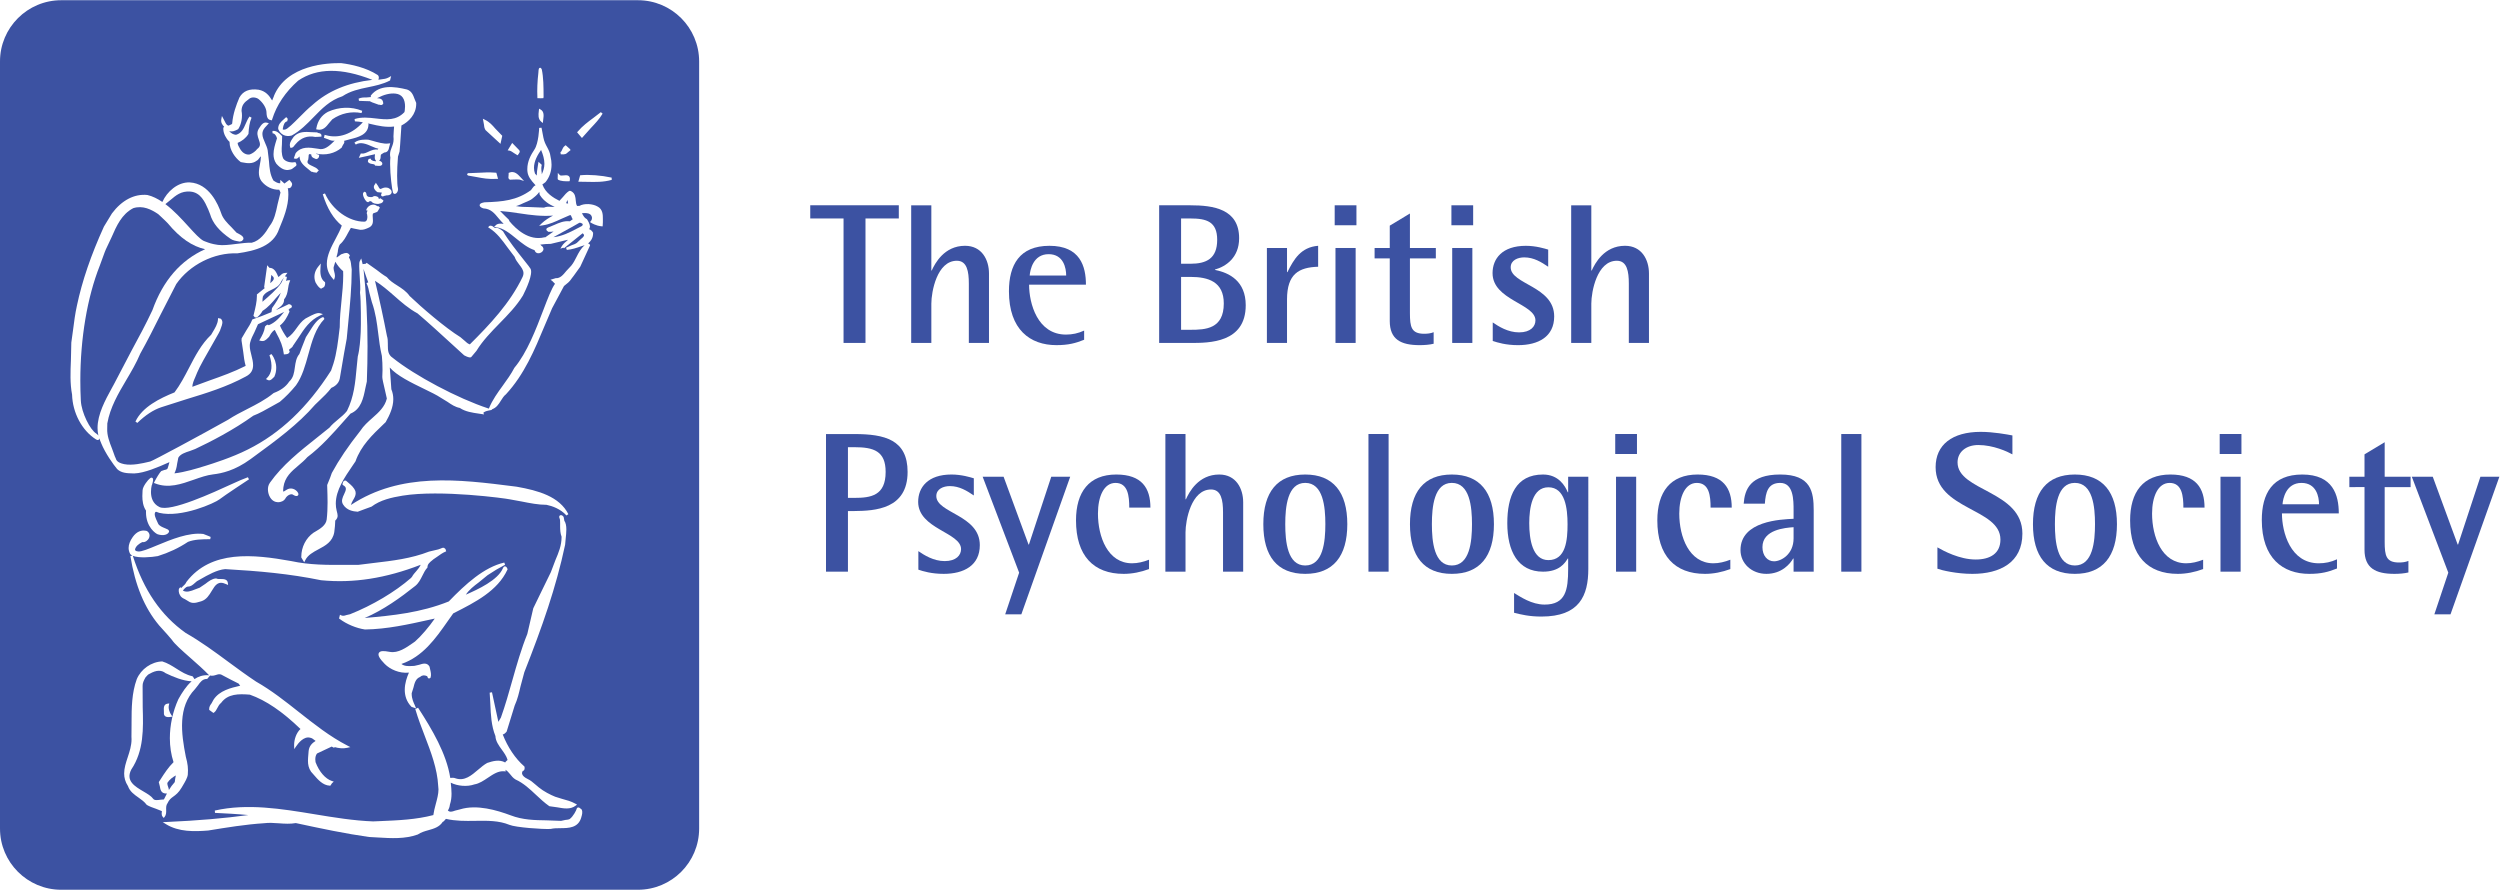 <?xml version="1.0" encoding="UTF-8" standalone="no"?>
<!-- Created with Inkscape (http://www.inkscape.org/) -->

<svg
   version="1.1"
   id="svg2"
   xml:space="preserve"
   width="3705.627"
   height="1318.84"
   viewBox="0 0 3705.627 1318.84"
   sodipodi:docname="british-psychological-society-seeklogo.com.eps"
   xmlns:inkscape="http://www.inkscape.org/namespaces/inkscape"
   xmlns:sodipodi="http://sodipodi.sourceforge.net/DTD/sodipodi-0.dtd"
   xmlns="http://www.w3.org/2000/svg"
   xmlns:svg="http://www.w3.org/2000/svg"><defs
     id="defs6" /><sodipodi:namedview
     id="namedview4"
     pagecolor="#ffffff"
     bordercolor="#666666"
     borderopacity="1.0"
     inkscape:pageshadow="2"
     inkscape:pageopacity="0.0"
     inkscape:pagecheckerboard="0" /><g
     id="g8"
     inkscape:groupmode="layer"
     inkscape:label="ink_ext_XXXXXX"
     transform="matrix(1.333,0,0,-1.333,0,1318.84)"><g
       id="g10"
       transform="scale(0.1)"><path
         d="m 9379.98,7464.41 h -370.35 v 146.51 h 984.81 v -146.51 h -370.5 V 6080.26 h -243.96 v 1384.15"
         style="fill:#3c52a2;fill-opacity:1;fill-rule:nonzero;stroke:none"
         id="path12" /><path
         d="m 10132.1,7610.8 h 224.1 v -725.23 h 4.3 c 35.5,77.6 137.5,275.07 370.5,275.07 186.4,0 266.2,-155.36 266.2,-308.49 v -771.72 h -224.1 v 660.84 c 0,133.11 -19.9,252.97 -133,252.97 -222,0 -283.9,-346.04 -283.9,-476.93 v -436.88 h -224.1 V 7610.8"
         style="fill:#3c52a2;fill-opacity:1;fill-rule:nonzero;stroke:none"
         id="path14" /><path
         d="m 11855.5,6830.06 c 0,82.03 -28.7,237.36 -195.2,237.36 -172.9,0 -206,-177.42 -210.6,-237.36 z m 199.7,-714.3 c -93.2,-37.71 -175.2,-59.8 -308.3,-59.8 -292.6,0 -527.9,172.88 -527.9,598.88 0,292.72 117.6,505.64 450.4,505.64 341.5,0 405.8,-228.38 405.8,-432.31 h -632.1 c 0,-208.66 93.2,-554.85 410.4,-554.85 68.7,0 135.3,13.41 201.7,44.48 v -102.04"
         style="fill:#3c52a2;fill-opacity:1;fill-rule:nonzero;stroke:none"
         id="path16" /><path
         d="m 13133.2,6226.62 h 104.4 c 166.4,0 370.5,9.01 370.5,292.89 0,241.79 -173.2,295.1 -370.5,295.1 h -104.4 z m 0,734.34 h 104.4 c 177.3,0 297.1,57.59 297.1,266.09 0,202.02 -117.4,237.36 -297.1,237.36 h -104.4 z m -243.8,649.96 h 348.2 c 252.8,0 541.1,-40.05 541.1,-366.04 0,-217.35 -148.7,-314.97 -268.4,-348.25 v -4.43 c 159.9,-31.07 341.8,-124.28 341.8,-392.56 0,-419.38 -406,-419.38 -614.5,-419.38 h -348.2 v 1530.66"
         style="fill:#3c52a2;fill-opacity:1;fill-rule:nonzero;stroke:none"
         id="path18" /><path
         d="m 14087.4,7136.21 h 223.8 v -268.45 h 4.6 c 70.8,141.94 148.5,277.27 341.5,292.88 V 6927.7 c -215,-6.63 -346.1,-79.96 -346.1,-363.86 v -483.41 h -223.8 v 1055.78"
         style="fill:#3c52a2;fill-opacity:1;fill-rule:nonzero;stroke:none"
         id="path20" /><path
         d="m 14850.1,7136.21 h 224.2 V 6080.43 h -224.2 z m -8.8,474.71 h 241.9 v -221.9 h -241.9 v 221.9"
         style="fill:#3c52a2;fill-opacity:1;fill-rule:nonzero;stroke:none"
         id="path22" /><path
         d="m 15941.7,6071.45 c -44.5,-11.2 -104.3,-15.62 -155.3,-15.62 -210.8,0 -332.7,64.33 -332.7,268.43 v 696.5 h -168.6 v 115.29 h 168.6 v 248.55 l 224.2,135.19 v -383.74 h 288.1 v -115.29 h -288.1 v -607.7 c 0,-155.21 15.4,-230.59 159.5,-230.59 35.5,0 73.2,4.26 104.3,17.5 v -128.52"
         style="fill:#3c52a2;fill-opacity:1;fill-rule:nonzero;stroke:none"
         id="path24" /><path
         d="m 16148,7136.21 h 224.1 V 6080.43 H 16148 Z m -8.8,474.71 h 241.8 v -221.9 h -241.8 v 221.9"
         style="fill:#3c52a2;fill-opacity:1;fill-rule:nonzero;stroke:none"
         id="path26" /><path
         d="m 17215.4,6927.7 c -75.4,50.93 -159.6,104.09 -266.1,104.09 -71.1,0 -150.9,-30.91 -150.9,-110.72 0,-190.83 483.6,-208.51 483.6,-545.72 0,-226.33 -177.3,-319.52 -401.4,-319.52 -135.5,0 -228.7,28.86 -281.9,46.66 v 206.16 c 64.4,-44.32 168.8,-110.74 292.9,-110.74 128.7,0 181.9,66.42 181.9,133.12 0,186.28 -476.8,224.11 -476.8,525.68 0,159.62 106.4,303.77 370.5,303.77 113,0 210.4,-30.91 248.2,-42.1 V 6927.7"
         style="fill:#3c52a2;fill-opacity:1;fill-rule:nonzero;stroke:none"
         id="path28" /><path
         d="m 17471,7610.8 h 223.9 v -725.23 h 4.7 c 35.3,77.6 137.4,275.07 370.3,275.07 186.3,0 266.1,-155.36 266.1,-308.49 v -771.72 h -224 v 660.84 c 0,133.11 -19.8,252.97 -133.1,252.97 -221.7,0 -284,-346.04 -284,-476.93 V 6080.43 H 17471 V 7610.8"
         style="fill:#3c52a2;fill-opacity:1;fill-rule:nonzero;stroke:none"
         id="path30" /><path
         d="m 9428.84,4357.52 h 70.99 c 184.2,0 348.23,24.45 348.23,288.59 0,232.69 -132.96,275.06 -348.23,275.06 h -70.99 z m -243.97,709.74 h 314.96 c 337.19,0 592.37,-61.84 592.37,-421.15 0,-414.94 -363.86,-432.61 -592.37,-434.96 h -70.99 v -674.12 h -243.97 v 1530.23"
         style="fill:#3c52a2;fill-opacity:1;fill-rule:nonzero;stroke:none"
         id="path32" /><path
         d="m 10828.6,4384.32 c -75.4,50.94 -159.8,104.25 -266.2,104.25 -71,0 -150.9,-31.23 -150.9,-110.74 0,-190.82 483.7,-208.79 483.7,-545.71 0,-226.46 -177.5,-319.52 -401.4,-319.52 -135.5,0 -228.7,28.55 -281.9,46.53 v 206.13 c 64.4,-44.16 168.8,-110.72 292.8,-110.72 128.8,0 182,66.56 182,133.12 0,186.13 -477,224.11 -477,525.69 0,159.61 106.5,303.9 370.4,303.9 113.2,0 210.8,-30.91 248.5,-42.09 v -190.84"
         style="fill:#3c52a2;fill-opacity:1;fill-rule:nonzero;stroke:none"
         id="path34" /><path
         d="m 11332.5,3525.85 -405.8,1066.96 h 232.9 l 277.3,-754.21 h 4.4 l 248.4,754.21 h 210.7 l -543.5,-1530.49 h -179.6 l 155.2,463.53"
         style="fill:#3c52a2;fill-opacity:1;fill-rule:nonzero;stroke:none"
         id="path36" /><path
         d="m 12776.6,3565.9 c -90.9,-33.58 -186.3,-53.3 -281.6,-53.3 -335.1,0 -530.2,201.74 -530.2,594.59 0,314.8 144.1,510.06 447.9,510.06 284.1,0 379.5,-151.06 379.5,-368.1 h -235.3 c 0,126.32 -13.3,274.76 -152.9,274.76 -128.7,0 -195.2,-150.78 -195.2,-341.6 0,-257.13 108.6,-552.2 379.2,-552.2 64.4,0 126.6,15.6 188.6,39.75 V 3565.9"
         style="fill:#3c52a2;fill-opacity:1;fill-rule:nonzero;stroke:none"
         id="path38" /><path
         d="m 12958.6,5067.55 h 223.9 v -725.34 h 4.8 c 35.1,77.73 137.2,275.04 370.3,275.04 186.1,0 266.1,-155.48 266.1,-308.32 v -771.9 h -224.1 v 660.87 c 0,133.12 -19.9,252.98 -133.2,252.98 -221.7,0 -283.9,-346.06 -283.9,-476.81 v -437.04 h -223.9 v 1530.52"
         style="fill:#3c52a2;fill-opacity:1;fill-rule:nonzero;stroke:none"
         id="path40" /><path
         d="m 14513.7,3605.66 c 199.5,0 223.8,266.23 223.8,459.42 0,192.89 -24.3,459.12 -223.8,459.12 -197.6,0 -222.1,-266.23 -222.1,-459.12 0,-193.19 24.5,-459.42 222.1,-459.42 m -465.9,459.42 c 0,356.91 155.2,552.17 465.9,552.17 310.4,0 467.9,-195.26 467.9,-552.17 0,-357.22 -157.5,-552.48 -467.9,-552.48 -310.7,0 -465.9,195.26 -465.9,552.48"
         style="fill:#3c52a2;fill-opacity:1;fill-rule:nonzero;stroke:none"
         id="path42" /><path
         d="m 15216.8,5067.55 h 224 V 3537.03 h -224 v 1530.52"
         style="fill:#3c52a2;fill-opacity:1;fill-rule:nonzero;stroke:none"
         id="path44" /><path
         d="m 16144,3605.66 c 199.6,0 224,266.23 224,459.42 0,192.89 -24.4,459.12 -224,459.12 -197.4,0 -221.9,-266.23 -221.9,-459.12 0,-193.19 24.5,-459.42 221.9,-459.42 m -465.7,459.42 c 0,356.91 155,552.17 465.7,552.17 310.4,0 468,-195.26 468,-552.17 0,-357.22 -157.6,-552.48 -468,-552.48 -310.7,0 -465.7,195.26 -465.7,552.48"
         style="fill:#3c52a2;fill-opacity:1;fill-rule:nonzero;stroke:none"
         id="path46" /><path
         d="m 17217.6,3665.44 c 195.1,0 213,224.11 213,399.36 0,175.22 -26.5,410.52 -213,410.52 -179.5,0 -212.9,-228.54 -212.9,-399.33 0,-179.66 35.5,-410.55 212.9,-410.55 m 443.9,-97.47 c 0,-297.15 -97.8,-530.12 -521.5,-530.12 -135.3,0 -224.1,22.1 -304,42.13 v 219.69 c 71.1,-42.41 195.4,-128.68 339.4,-128.68 235.3,0 261.9,164.03 261.9,396.98 v 115.44 h -4.5 c -31.1,-51.26 -93.1,-146.38 -275,-146.38 -279.6,0 -397.2,228.23 -397.2,538.96 0,299.48 93.2,541.26 397.2,541.26 172.9,0 246.3,-126.31 275,-197.59 h 4.5 v 173.15 h 224.2 V 3567.97"
         style="fill:#3c52a2;fill-opacity:1;fill-rule:nonzero;stroke:none"
         id="path48" /><path
         d="m 17969.6,4592.81 h 224.1 V 3536.75 h -224.1 z m -8.8,474.74 h 241.8 v -222.04 h -241.8 v 222.04"
         style="fill:#3c52a2;fill-opacity:1;fill-rule:nonzero;stroke:none"
         id="path50" /><path
         d="m 19240.7,3565.9 c -90.9,-33.58 -186.3,-53.3 -281.7,-53.3 -335,0 -530.1,201.74 -530.1,594.59 0,314.8 144.2,510.06 447.9,510.06 283.9,0 379.5,-151.06 379.5,-368.1 H 19021 c 0,126.32 -13.3,274.76 -152.9,274.76 -128.8,0 -195.2,-150.78 -195.2,-341.6 0,-257.13 108.7,-552.2 379.3,-552.2 64.2,0 126.4,15.6 188.5,39.75 V 3565.9"
         style="fill:#3c52a2;fill-opacity:1;fill-rule:nonzero;stroke:none"
         id="path52" /><path
         d="m 19944,4031.51 c -93.3,-6.48 -346.2,-26.51 -346.2,-221.76 0,-95.41 55.5,-157.56 128.7,-157.56 77.6,0 217.5,75.68 217.5,255.04 z m 0,-348.1 h -4.5 c -35.6,-62.14 -128.8,-170.81 -297.4,-170.81 -166.2,0 -288.3,117.51 -288.3,263.86 0,326.02 450.3,341.64 590.2,348.4 v 93.07 c 0,115.44 0,305.98 -148.8,305.98 -137.5,0 -161.8,-106.3 -170.6,-230.59 h -235.3 c 11.2,157.56 73.3,323.93 405.9,323.93 343.9,0 372.6,-192.87 372.6,-399.32 v -680.9 H 19944 v 146.38"
         style="fill:#3c52a2;fill-opacity:1;fill-rule:nonzero;stroke:none"
         id="path54" /><path
         d="m 20474.2,5067.55 h 224 V 3537.03 h -224 v 1530.52"
         style="fill:#3c52a2;fill-opacity:1;fill-rule:nonzero;stroke:none"
         id="path56" /><path
         d="m 22377.3,4841.37 c -55.6,30.94 -213,103.96 -379.2,103.96 -135.5,0 -230.8,-77.44 -230.8,-192.89 0,-321.59 721,-312.75 721,-791.92 0,-321.57 -248.6,-447.92 -556.8,-447.92 -173,0 -341.7,39.76 -388.1,57.43 v 237.36 c 68.6,-39.76 246.2,-135.18 425.7,-135.18 159.9,0 275,66.56 275,222.05 0,350.47 -720.7,328.08 -720.7,804.89 0,248.55 184,392.55 501.3,392.55 142,0 292.8,-28.55 352.6,-39.75 v -210.58"
         style="fill:#3c52a2;fill-opacity:1;fill-rule:nonzero;stroke:none"
         id="path58" /><path
         d="m 23071.5,3605.66 c 199.9,0 224.2,266.23 224.2,459.42 0,192.89 -24.3,459.12 -224.2,459.12 -197.1,0 -221.6,-266.23 -221.6,-459.12 0,-193.19 24.5,-459.42 221.6,-459.42 m -465.7,459.42 c 0,356.91 155.3,552.17 465.7,552.17 310.7,0 468.3,-195.26 468.3,-552.17 0,-357.22 -157.6,-552.48 -468.3,-552.48 -310.4,0 -465.7,195.26 -465.7,552.48"
         style="fill:#3c52a2;fill-opacity:1;fill-rule:nonzero;stroke:none"
         id="path60" /><path
         d="m 24498.1,3565.9 c -90.8,-33.58 -186.4,-53.3 -281.8,-53.3 -334.9,0 -530.1,201.74 -530.1,594.59 0,314.8 144.1,510.06 448,510.06 283.8,0 379.5,-151.06 379.5,-368.1 h -235.3 c 0,126.32 -13.3,274.76 -153,274.76 -128.7,0 -195.1,-150.78 -195.1,-341.6 0,-257.13 108.5,-552.2 379.2,-552.2 64.3,0 126.3,15.6 188.6,39.75 V 3565.9"
         style="fill:#3c52a2;fill-opacity:1;fill-rule:nonzero;stroke:none"
         id="path62" /><path
         d="M 24691.1,4592.81 H 24915 V 3536.75 h -223.9 z m -8.9,474.74 h 241.8 v -222.04 h -241.8 v 222.04"
         style="fill:#3c52a2;fill-opacity:1;fill-rule:nonzero;stroke:none"
         id="path64" /><path
         d="m 25786.8,4286.54 c 0,82.17 -28.8,237.37 -195.1,237.37 -173,0 -206.4,-177.28 -210.7,-237.37 z m 199.7,-714.17 c -93.2,-37.67 -175.4,-59.77 -308.2,-59.77 -293,0 -527.9,172.87 -527.9,598.72 0,293.03 117.5,505.93 450.2,505.93 341.6,0 405.9,-228.51 405.9,-432.61 h -632.1 c 0,-208.5 93.1,-554.53 410.2,-554.53 68.8,0 135.3,13.24 201.9,44.46 v -102.2"
         style="fill:#3c52a2;fill-opacity:1;fill-rule:nonzero;stroke:none"
         id="path66" /><path
         d="m 26780.6,3528.21 c -44.3,-11.19 -104.1,-15.61 -155.3,-15.61 -210.6,0 -332.8,64.21 -332.8,268.29 v 696.48 H 26124 v 115.44 h 168.5 v 248.56 l 224.3,135.2 v -383.76 h 288.3 v -115.44 h -288.3 v -607.55 c 0,-155.48 15.6,-230.87 159.7,-230.87 35.4,0 73.1,4.4 104.1,17.67 v -128.41"
         style="fill:#3c52a2;fill-opacity:1;fill-rule:nonzero;stroke:none"
         id="path68" /><path
         d="m 27224.4,3525.85 -405.9,1066.96 h 232.9 l 277.1,-754.21 h 4.5 l 248.4,754.21 h 210.8 l -543.5,-1530.49 h -179.6 l 155.3,463.53"
         style="fill:#3c52a2;fill-opacity:1;fill-rule:nonzero;stroke:none"
         id="path70" /><path
         d="m 1267.97,5623.18 193.34,368.92 c 79.37,146.52 161.24,297.89 233.4,452.37 117.5,329.54 315.1,556.73 586.34,678.23 -142.69,31.36 -279.34,124.14 -415.39,288.32 l -31.8,31.95 c 0,0 -74.81,69.94 -74.81,70.09 -76.86,51.52 -169.91,99.53 -276.97,66.1 -129,-66.4 -186.28,-196.87 -241.5,-323.51 0,0 -63.6,-134.88 -63.6,-135.03 l -13.7,-33.7 c 0,0 -53.45,-146.07 -53.76,-146.96 -140.028,-353.4 -216.301,-810.16 -216.301,-1279.1 0,-73.62 1.761,-147.53 5.594,-221.46 6.343,-135.46 104.847,-327.19 170.977,-366.05 9.26,-5.9 17.8,-14.13 24.28,-23.27 -6.48,27.98 -9.42,55.96 -9.42,84.5 0,153.16 85.11,309.24 157.41,441.18 0,0 25.91,47.99 25.91,47.42"
         style="fill:#3c52a2;fill-opacity:1;fill-rule:nonzero;stroke:none"
         id="path72" /><path
         d="m 6317.46,7630.55 c -1.91,9.29 -4.85,18.71 -4.85,27.98 0,4.14 1.91,8.4 2.19,12.68 -9.56,-10.76 -17.08,-23.87 -18.84,-37.72 7.21,-1.17 17.38,-2.63 17.38,-2.63 0,0 2.94,-0.31 4.12,-0.31"
         style="fill:#3c52a2;fill-opacity:1;fill-rule:nonzero;stroke:none"
         id="path74" /><path
         d="m 3044.54,6796.84 c 0,4.84 -1.18,9.86 -3.83,15.45 -2.21,1.77 -12.8,12.23 -23.27,25.16 -4.27,-31.8 -8.09,-60.34 -12.51,-92.9 0.15,0.28 1.61,1.93 1.61,1.93 22.69,19.12 38,33.41 38,50.36"
         style="fill:#3c52a2;fill-opacity:1;fill-rule:nonzero;stroke:none"
         id="path76" /><path
         d="m 1863.45,2069.44 19.15,2.38 -4.57,-18.57 c -8.98,-36.81 7.2,-82.16 27.24,-110.45 l 11.92,-17.07 -20.61,-3.53 c -18.84,-2.93 -45.94,-5.6 -62.28,9.7 -6.34,5.6 -13.27,16.52 -11.49,35.35 v -0.3 l -0.45,22.39 c -1.9,29.18 -4.55,73.92 41.09,80.1 m -7.36,-999.22 c -65.38,-4.13 -73.05,43.58 -78.49,78.63 l -9.86,39.73 -2.34,8.27 20.89,32.39 c 41.83,65.68 85.85,132.83 143.29,189.66 -27.12,83.04 -40.81,173.45 -40.81,266.5 0,144.62 31.96,295.41 94.68,433.82 40.95,72.73 87.48,146.95 147.27,198.76 -97.05,4.75 -199.53,47.42 -289.96,90.72 -45.2,36.83 -103.05,35.06 -174.49,-5.88 -17.8,-5.58 -32.82,-23.27 -48.43,-41.8 0,0 -1.17,-1.5 -1.48,-2.66 -16.03,-29.18 -32.24,-59.5 -30.63,-93.07 l 1.19,-235.58 c 6.92,-237.39 14.13,-482.99 -127.52,-693.57 -63.62,-126.05 38.42,-186.12 136.79,-243.84 44.47,-26.21 86.3,-51.23 107.06,-80.7 14.13,-20.037 49.03,-15.018 83.04,-10.3 0,0 25.32,2.34 36.52,3.22 9.42,20.93 21.36,43.3 33.28,65.7"
         style="fill:#3c52a2;fill-opacity:1;fill-rule:nonzero;stroke:none"
         id="path78" /><path
         d="m 1865.51,1195.08 c -3.54,-4.11 -4.87,-9.14 -4.87,-15.02 0,-9.42 3.83,-21.2 9.14,-36.23 3.97,-10.91 7.21,-22.98 8.53,-34.46 18.27,30.03 39.19,59.78 64.96,87.78 1.46,10.01 5.88,43.28 5.88,43.28 2.8,10.9 4.86,21.2 5.43,30.92 -35.46,-21.2 -65.21,-41.83 -89.07,-76.27"
         style="fill:#3c52a2;fill-opacity:1;fill-rule:nonzero;stroke:none"
         id="path80" /><path
         d="m 5968.79,7946.11 c 0,29.15 4.99,60.22 9.99,90.85 l 9.14,57.72 36.38,-34.01 -1.64,-7.2 c -2.5,-11.07 -3.39,-21.37 -3.39,-31.68 0,-14.73 1.62,-28.7 3.7,-43.59 0.89,-7.21 1.17,-14.57 1.61,-22.21 17.08,37.1 29.02,75.38 29.02,116.47 0,47.99 -13.85,99.67 -36.98,154.32 -38.72,-54.94 -78.91,-125.46 -78.91,-198.64 0,-21.81 3.52,-43.3 11.48,-65.08 0,0 10.31,-11.19 20.17,-21.97 0,1.65 -0.57,3.1 -0.57,5.02"
         style="fill:#3c52a2;fill-opacity:1;fill-rule:nonzero;stroke:none"
         id="path82" /><path
         d="m 6048.58,7584.9 c 26.22,11.92 54.77,11.2 82.62,8.7 13.09,-1.17 25.33,-1.76 37.4,-1.32 -56.71,25.63 -123.69,65.07 -165.95,133.83 l -1.33,2.21 c 0,0 -2.37,17.98 -4.43,31.68 -20.61,-30.95 -51.81,-55.67 -70.08,-69.67 l -10.75,-8.25 c -11.05,-10.75 -44.91,-25.45 -84.52,-42.1 l -15.75,-6.78 -12.07,-5.88 c -16.06,-7.96 -40.08,-17.67 -66.42,-25.34 49.92,-9.26 97.18,-10.14 151.96,-10.74 0,0 158.43,-6.34 159.32,-6.34"
         style="fill:#3c52a2;fill-opacity:1;fill-rule:nonzero;stroke:none"
         id="path84" /><path
         d="m 3153.8,6800.06 c 0,0 2.35,4.14 4.12,7.96 -14.13,-19.44 -29.74,-40.49 -28.86,-38.72 -20.77,-55.51 -66.26,-77.32 -110.44,-98.37 -39.02,-18.84 -75.83,-36.67 -95.41,-75.1 -3.38,-9.55 -4.57,-35.62 -4.57,-50.65 0,-3.38 0.15,-5.02 0.31,-6.77 5.43,4.7 17.67,15.6 17.67,15.6 44,37.7 146.8,126.21 190.53,192.75 l 26.65,53.3"
         style="fill:#3c52a2;fill-opacity:1;fill-rule:nonzero;stroke:none"
         id="path86" /><path
         d="m 6528.61,7871.74 -97.78,1.48 20.34,71.41 8.84,0.89 c 90.85,8.85 224.69,-1.61 341.33,-26.65 l 0.73,-25.32 c -92.91,-25.92 -180.68,-23.87 -273.46,-21.81 m 175.37,-446.02 -1.9,-33.13 -0.75,-15.89 -13.09,0.88 c -61.39,5.01 -112.94,37.39 -115.15,38.88 l -12.52,8.09 9.57,11.34 c 9.14,10.76 12.96,22.96 12.52,38.89 -2.5,15.89 -9.29,27.81 -20.92,36.07 -24.44,17.22 -61.99,15.45 -91.42,11.47 3.82,-6.04 7.94,-12.65 7.94,-12.65 11.63,-21.06 21.8,-39.03 44.75,-51.1 l 3.1,-1.62 1.93,-2.94 c 12.2,-20.17 32.38,-52 32.38,-83.21 0,-8.68 -5.29,-16.78 -8.99,-25.18 18.71,-6.77 31.23,-20.01 40.21,-34.3 l 3.38,-5.31 c 0,0 0,-5.43 0,-6.17 0,-50.66 -21.65,-82.31 -56.54,-114.86 6.92,-0.14 17.53,-2.35 21.64,-14.73 l 1.33,-5.16 -2.21,-4.7 c 0,0 -105.71,-230 -107.04,-232.06 -69.22,-96.76 -90.43,-126.5 -99.7,-136.37 0.29,0.16 1.18,0.74 1.18,0.74 -20.3,-30.92 -46.66,-51.38 -74.22,-72.89 0,0 -5.29,-4.12 -7.78,-6.18 -7.09,-13.39 -132.54,-247.82 -132.25,-246.93 l -84.06,-197.19 c -110.73,-265.78 -225.44,-540.6 -429.84,-760.6 -22.82,-17.39 -38.58,-42.71 -55.51,-69.79 -25.63,-41.54 -52.43,-83.65 -105.57,-98.07 l 11.48,-3.84 -48.44,-9.71 c -25.47,-5.32 -41.68,-13.25 -53.16,-23.56 3.38,-7.67 8.54,-18.27 8.54,-18.27 l -56.55,8.55 c -74.95,10.89 -152.24,22.08 -213.5,63.59 -50.23,9.14 -93.95,38.31 -135.77,67.17 0,0 -74.51,45.65 -75.99,46.53 -43.72,29.44 -112.94,63 -186.27,98.66 -142.82,69.2 -302.16,146.66 -380.79,237.36 3.26,-37.4 6.49,-80.1 6.49,-80.1 0,0 11.18,-154.03 11.18,-161.68 v -0.3 c 15.31,-36.82 21.66,-73.93 21.66,-109.84 0,-90.41 -40.36,-177.58 -84.81,-255.92 l -22.25,-21.2 C 4141.85,5059.8 4013.3,4936.99 3953.08,4763.82 l -33.44,-49.18 c -87.89,-128.68 -185.68,-271.83 -185.68,-420.54 0,-26.8 3.25,-53.61 10.01,-80.69 l 1.62,-5.89 c 4.58,-18.26 8.84,-34.17 8.84,-49.19 0,-18.25 -7.96,-35.62 -27.37,-54.77 0,-2.94 0.28,-6.18 0.28,-9.43 0,-31.5 -4.57,-69.19 -8.69,-103.36 0,0 -1.77,-14.73 -1.77,-15.32 -18.55,-106.04 -98.36,-148.71 -175.53,-189.68 -60.94,-32.67 -118.53,-63.3 -147.84,-123.08 l -10.59,-21.79 -32.53,53.9 c 0,0 0,6.76 0,8.23 0,106.89 51.66,208.81 136.19,267.7 l 18.99,11.18 c 52.88,30.95 118.54,69.52 127.1,134.6 7.49,64.2 9.86,127.81 9.86,190.83 0,55.06 -1.92,109.56 -3.54,163.18 l -0.88,27.37 0.57,4.43 32.12,79.2 c 0,0 18.26,51.24 18.84,52.73 80.4,148.12 181.57,297.74 317.48,469.41 35.63,55.67 85.39,99.55 133.55,142.26 71.26,63.03 138.4,123.08 160.94,216.45 -1.33,6.2 -19.88,88.36 -19.88,88.36 -18.84,79.5 -30.63,131.05 -30.63,151.07 0,1.48 0,2.36 0.15,3.53 1.33,13.86 2.36,41.22 2.36,73.94 0,49.16 -2.07,110.73 -7.22,156.73 -20.61,87.46 -30.92,170.53 -40.62,250.78 -14.45,116.78 -28.29,227.35 -71,348.54 l -26.8,100.42 c -7.21,34.91 -13.82,67.87 -27.38,98.35 l -5.16,11.79 11.64,5.3 c 0,0 6.92,3.23 7.51,3.1 0,0 0.3,0.42 0.42,0.42 -3.66,10.17 -12.36,32.4 -12.36,32.4 l -40.49,117.08 c 29.59,-272.7 44.77,-556.46 44.77,-860.53 0,-126.94 -2.66,-257.33 -7.66,-391.92 l -16.49,-74.8 c -21.94,-109.84 -47.27,-233.82 -165.52,-282.4 -2.94,-3.26 -73.75,-83.07 -73.75,-83.07 -123.4,-139.59 -250.77,-283.9 -405.97,-400.81 -29.61,-34.16 -64.64,-63.9 -98.66,-92.48 -77.75,-65.67 -151.24,-127.8 -167.43,-241.49 -2.21,-15.9 -2.94,-26.8 -2.94,-34.18 0,-10.87 1.48,-14.12 1.92,-15.28 4.72,0.28 15.31,6.18 32.38,17.95 52.72,37.11 105.29,6.2 125.74,-22.07 14.6,-19.75 11.22,-33.28 3.1,-39.77 -15.75,-12.07 -35.33,-0.89 -49.62,7.36 l -13.39,7.06 c -12.07,2.07 -52.43,-3.24 -78.48,-51.82 -10.17,-18.86 -43.3,-37.71 -81.14,-36.22 -24,0.58 -68.18,11.47 -95.11,72.73 -3.7,8.25 -34.91,83.93 7.49,143.71 140.34,197.62 328.23,346.63 527.16,504.5 0,0 136.05,108.96 134.15,107.19 29.01,35.94 64.05,64.8 97.62,92.77 34.89,28.57 70.98,58.61 98.21,93.95 77.91,156.67 92.33,314.81 107.64,482.37 0,0 11.94,120.1 12.23,121.86 22.53,85.57 28.28,194.21 31.95,258.86 l 0.89,17.53 c 3.23,59.05 3.97,351.48 -7.81,435.56 6.32,35.78 1.17,113.54 -3.39,182.01 -6.04,93.79 -8.98,147.97 0.89,166.82 l 16.19,30.65 8.1,-33.73 c 0,0 3.69,-14.73 7.36,-29.74 l 24.59,3.22 c 0,0 10.61,1.2 10.75,1.2 0.44,0.57 8.55,10.88 8.55,10.88 l 112.93,-79.94 c 34.16,-26.66 69.37,-54.06 111.64,-78.94 31.04,-39.32 72.73,-65.81 116.77,-93.94 49.9,-31.8 101.72,-65.24 137.37,-116.76 132.83,-127.23 395.8,-353.41 564.84,-457.82 l 48.9,-41.5 c 17.52,-17.25 32.69,-30.35 55.65,-38.75 221.17,219.85 447.93,458.84 587.82,752.16 6.18,13.84 8.84,26.52 8.84,38.72 0,35.65 -22.97,65.37 -48.45,98.52 -19.88,25.77 -39.9,52.71 -50.05,84.06 -1.48,2.22 -78.48,103.68 -78.48,103.68 -60.97,83.64 -118.25,162.86 -203.66,216.6 l -12.66,8.24 9.56,11.2 c 2.66,3.25 12.96,12.36 36.67,2.5 0,0 21.36,-15.18 30.34,-21.5 30.48,9.86 65.08,-16.35 89.37,-36.8 55.09,-96.31 162.88,-232.08 234,-321.75 43.44,-54.63 66.39,-83.77 72.13,-95.12 29.31,-57.88 -48.86,-225.89 -84.52,-296.25 -70.81,-116.65 -168,-215.9 -261.79,-311.9 -91.75,-94.1 -186.44,-190.99 -255.63,-304.37 l -53.46,-63.73 c -3.38,-5.75 -13.84,-23.37 -83.35,14.26 l -117.5,107.35 c -131.05,120.01 -294.2,269.62 -400.82,358.87 -98.06,52.84 -181.26,126.02 -261.8,197.31 -66.4,58.29 -135.48,117.5 -211.15,165.19 51.68,-215.87 95.27,-417.28 132.52,-611.65 9.86,-28.58 10.45,-59.94 10.45,-90.57 v -16.95 c 0,-53.74 2.35,-103.51 53.02,-136.64 248.71,-199.88 725.49,-452.56 1062.98,-563.3 l 7.52,-2.05 2.06,5.59 c 37.4,91 96.31,172.56 153.44,251.2 44.91,62.14 91.44,126.32 127.96,196.72 140.18,166.33 240.9,430.19 322.04,642.54 50.64,132.95 91.13,237.8 129.72,291.85 -2.65,2.63 -14.72,14.86 -15.9,15.9 l -14.88,15.46 -19,13.41 20.48,6.31 c 0,0 36.36,11.36 37.83,11.36 49.33,-3.83 82.76,37.39 118.24,80.98 0,0 56.11,59.93 54.04,57.85 24.44,29.75 41.98,64.64 59.06,98.52 22.97,45.93 47.85,92.63 89.67,129.58 l -40.49,-13.12 c -49.78,-17.35 -101.47,-35.18 -157.7,-39.74 l -8.41,24 60.97,27.53 c 22.23,7.53 43.15,14.57 59.34,27.09 l 38.59,36.38 c 19.13,15.46 40.78,33.13 40.78,47.7 v 0.6 c -0.28,7.8 -7.52,15.3 -15.33,21.65 -15.45,-12.39 -207.45,-166.55 -207.45,-166.55 0,0 -3.7,3.99 -5.89,6.63 -0.6,0 -34.33,-11.18 -34.33,-11.18 l 17.83,30.03 c 14.42,23.86 39.17,44.33 60.82,62.28 0,0 5,4.42 7.05,6.48 -19.85,-4.4 -40.18,-8.83 -40.18,-8.83 0,0 -147.85,-35.94 -151.67,-36.51 -45.22,-0.76 -78.35,-2.8 -116.77,-8.4 2.64,-2.78 19,-19.59 19,-19.59 l -4.57,5.89 c 25.63,-18.71 21.34,-40.04 18.27,-48.3 -8.13,-21.2 -34.33,-36.66 -58.77,-34.29 -19,1.76 -32.11,15.45 -38.43,34.75 -74.67,24.74 -139.59,76.99 -202.18,127.95 -72.89,59.2 -141.94,115.44 -221.75,126.34 l -25.77,3.38 18.11,18.56 c 22.09,22.98 58.45,19.44 88.64,16.06 -20.16,19.56 -38.72,40.33 -55.95,60.94 -46.82,57.44 -87.33,106.63 -168.9,110.89 -9.85,2.94 -42.1,13.53 -42.1,35.03 v 1.04 c 1.17,20.48 29.44,27.69 55.51,31.8 201.58,6.64 356.5,20.33 514.33,134.88 l 16.22,21.81 c 7.78,12.8 19.56,25.77 35.47,32.68 -3.98,4.72 -8.7,9.87 -8.7,9.87 -37.96,41.97 -77.29,85.09 -82.3,149.02 -0.45,6.76 -0.74,13.55 -0.74,20.31 0,87.03 39.32,158.3 78.49,217.2 48.3,70.84 53.29,239.58 53.45,241.49 l 25.76,2.22 3.39,-15.93 c 0,0 17.98,-96.29 17.83,-94.22 8.97,-45.49 25.31,-76.28 41.22,-105.74 17.09,-32.09 32.99,-62.13 37.86,-104.54 7.49,-30.48 11.48,-60.95 11.48,-90.26 0,-73.19 -23.11,-141.66 -67.45,-194.81 l -22.52,-17.09 c -9.57,-4.7 -11.34,-5.88 -11.34,-9.11 0,-0.31 0.13,-0.75 0.29,-1.19 33.28,-93.07 121.33,-146.96 188.77,-180.25 8.69,9.58 38.88,42.42 38.88,42.42 19.28,23.55 39.31,48.14 69.35,67.89 1.49,0.29 16.63,3.52 26.96,-6.06 39.61,-22.66 43.13,-64.17 46.22,-100.71 1.93,-23.26 4.58,-44.47 14.58,-60.51 0.88,0 2.65,0 2.65,0 0,0 25.62,1.47 21.94,0 58.47,33.13 149.61,23.28 199.83,-4.57 62.87,-30.76 62.72,-93.22 62.56,-143.13 0,-0.14 0.31,-26.93 0,-30.19 M 6464.57,807.813 c -32.41,-121.344 -140.32,-122.524 -235.46,-123.102 -37.97,-0.309 -73.91,-0.59 -106.02,-8.551 -90.26,-4.711 -389.76,16.813 -458.39,45.66 -118.09,48.602 -246.21,46.512 -381.97,44.461 -106.9,-1.761 -217.2,-2.949 -324.07,22.078 -3.26,-3.808 -11.07,-12.07 -11.07,-12.07 -5.74,-8.527 -13.53,-17.059 -25.03,-21.797 -36.07,-56.82 -98.06,-75.09 -157.99,-91.851 -40.34,-11.2 -82.03,-22.989 -119.14,-48.301 -142.09,-51.258 -295.68,-42.11 -444.54,-33.02 0,0 -96.88,5.621 -98.37,5.621 -256.35,35.641 -530.83,93.649 -812.94,154.61 -61.42,-11.192 -126.35,-7.082 -189.38,-2.371 -56.68,3.84 -110.44,7.672 -162.41,0.883 -208.37,-13.243 -418.49,-47.981 -622.88,-81.262 -152.4,-12.071 -327.17,-17.379 -469.28,70.668 l -36.07,22.39 42.26,1.77 c 355.01,15.902 645.83,41.223 909.55,77.152 -127.2,12.078 -265.49,19.141 -370.76,24.149 l -2.06,25.91 c 362.52,81.871 741.84,19.43 1108.48,-40.938 214.25,-35.351 435.57,-71.851 652.03,-79.781 l 76.56,3.211 c 198.64,8.258 403.63,16.789 592.85,67.16 5.14,39.16 15.9,80.977 26.79,121.629 15.02,55.649 30.49,112.499 30.49,164.009 0,12.7 -1.05,25.05 -3.1,37.13 -9.43,192.59 -81.43,379.59 -150.94,560.73 -35.47,92.77 -72.58,188.76 -100.71,285.07 l -3.24,10.9 31.06,14.44 6.04,-9.75 c 148.72,-230.88 309.68,-499.46 351.94,-770.98 17.51,2.36 40.33,3.84 59.18,-4.71 98.97,-33.87 176.12,32.11 250.76,96 33.6,28.56 65.24,55.66 101.02,75.4 59.94,19.73 133.27,42.11 199.81,5.01 4.59,8.53 10.91,15.31 16.35,18.83 7.23,5.31 9.57,7.36 9.57,10.62 0,0.58 -0.13,1.46 -0.44,2.34 -12.21,40.65 -38.12,76.29 -63.31,111.04 -33.71,46.54 -68.6,94.53 -70.69,150.79 -46.08,114.26 -51.39,236.19 -56.52,354.27 l -7.39,128.41 25.64,4.4 35.33,-164.31 c 0,0 32.85,-152.27 35.63,-164.63 10.61,18.24 28.13,47.7 28.28,47.7 48.59,136.05 88.8,277.73 127.37,414.95 48.74,172 99.25,349.86 166.11,514.21 0,0 65.66,283.89 66.41,285.93 l 98.21,202.35 c 0,0 97.91,200.25 97.17,199.07 l 51.56,135.77 c 34.9,82.16 67.71,159.92 67.71,255.04 v 3.81 c -13.82,34.74 -16.03,78.65 -16.03,117.21 0,5.91 0.14,26.53 0.14,31.53 0,22.37 -0.58,41.81 -4.72,50.63 -3.98,8.85 -5.44,15.63 -5.44,20.93 0,11.48 6.77,16.49 10.6,17.96 13.71,6.47 31.67,-5.29 38.72,-19.74 l 7.22,-37.67 c 0,0 0.3,-4.75 -1.6,-0.32 18.53,-25.32 24.27,-60.66 24.27,-100.42 0,-32.08 -3.82,-67.14 -7.35,-101.6 0,0 -6.04,-66.26 -6.33,-68.32 -101.16,-477.09 -254.74,-911.78 -453.67,-1417.42 l -42.26,-157.26 c -16.35,-70.68 -33.13,-144.02 -65.09,-213.81 l -89.39,-289.5 -1.61,-1.75 c -19.29,-22.71 -32.56,-28.3 -41.67,-29.47 55.35,-141.95 139.28,-267.42 238.25,-353.97 l 2.78,-2.66 1.18,-3.24 c 0.88,-3.84 1.63,-8.27 1.63,-13.26 0,-9.41 -2.5,-20.32 -9.29,-27.37 -3.23,-3.26 -7.8,-3.86 -11.92,-5.32 -4.7,-8.24 -8.24,-16.49 -8.24,-24.15 0,-3.82 0.6,-7.35 1.76,-10.9 5.59,-19.13 26.81,-37.99 59.5,-53.58 34.44,-16.21 58,-36.83 88.35,-63.03 l 37.1,-31.23 c 54.62,-44.75 129.89,-83.04 182.3,-103.96 l 76.56,-23.84 c 47.57,-12.668 101.16,-26.809 148.89,-53.899 l 17.35,-9.711 -15.9,-12.078 c -58.74,-44.781 -132.08,-31.222 -203.06,-18.25 l -88.33,12.367 -2.81,1.77 c -52.56,36.781 -99.98,81.571 -146.23,124.561 -68.18,64.21 -138.55,130.46 -227.34,170.81 -25.91,15.04 -44.91,38.86 -63.03,61.85 -15.61,19.44 -31.51,35.63 -49.63,46.8 0,-0.28 3.83,-19.12 3.83,-19.12 l -17.51,1.78 c -64.65,6.17 -121.19,-31.84 -180.97,-71.88 -47.7,-32.1 -96.88,-65.09 -149.01,-73.61 -81.87,-28.87 -187.89,-19.47 -264.17,18.83 4.43,-41.51 8.69,-81.57 8.69,-121.62 0,-40.92 -4.57,-81.858 -18.12,-122.21 -2.51,-26.218 -11.93,-49.5 -22.68,-65.097 21.2,-20.903 44.92,-15.024 80.41,-1.743 0,0 58.17,14.422 54.47,13.821 187.45,58.019 410.84,-9.719 562.66,-65.981 134.12,-51.808 268.72,-54.179 399.18,-55.941 0,0 161.1,-5.879 162.44,-5.879 9.55,1.762 45.64,10.012 45.64,10.012 17.96,1.738 36.64,3.508 49.31,10.027 40.06,28.262 74.95,99.211 77.89,113.07 2.08,10.293 8.85,13.84 12.52,15.321 13.27,4.402 26.65,-7.36 36.38,-16.508 l 2.78,-2.352 3.7,-2.66 1.02,-2.34 c 11.63,-23.871 4.86,-54.191 -4.11,-82.757 M 1729.9,902.039 c -32.84,11.512 -66.7,23.274 -96.76,40.941 l -2.34,1.77 -1.48,2.07 c -23.55,31.789 -56.84,55.37 -88.92,78.03 -47.43,33.29 -96.17,67.45 -117.09,127.5 -31.35,48.02 -42.7,94.56 -42.7,140.5 0,59.79 19.31,118.68 39.32,179.63 21.21,64.23 42.86,130.18 42.86,201.73 0,8.54 -0.31,17.1 -1.04,26.24 l 1.17,138.99 v 18.85 c 0,162.86 1.92,330.13 57.88,483.27 46.82,111.92 161.39,193.21 283.16,197.61 59.34,-17.96 109.7,-50.07 158.59,-80.99 56.39,-35.62 109.56,-69.51 175.81,-83.63 l 6.48,-4.4 16.95,-26.81 c 0,0 0.29,-0.9 0.29,-1.21 42.41,28.58 91.13,45.98 149.01,43.32 l 15.33,-0.61 -0.76,0.32 -2.34,2.06 c -58.03,60.66 -133.87,127.52 -207.18,192.01 -93.95,82.74 -174.93,154.01 -203.95,198.78 -9.57,14.14 -79.37,91.29 -120.9,137.24 0,0 -21.34,23.57 -21.5,23.85 -163.45,194.38 -267.84,446.74 -319.83,771.89 l 21.66,5 c -12.22,5.9 -21.66,13.27 -26.36,22.68 -10.16,19.74 -15.18,40.34 -15.18,62.15 0,37.69 15.48,78.61 45.96,121.61 41.08,58.31 95.4,83.06 155.93,67.44 32.84,-19.14 36.38,-52.99 25.32,-78.63 -10.59,-23.85 -41.95,-51.25 -75.52,-45.34 -34.32,-17.08 -74.06,-45.07 -80.85,-83.63 3.54,-10.9 7.36,-17.09 35.05,-20.65 35.91,-4.38 116.04,28.89 208.79,67.45 157.7,65.38 354.13,146.97 515.81,127.24 l 55.82,-21.8 25.77,-11.19 -4.42,-25.32 h -13.54 c -83.06,-0.89 -161.24,-1.79 -233.69,-29.46 -101.45,-67.72 -213.96,-120.74 -335.73,-158.43 -68.92,-12.66 -211.73,-24.73 -278.01,3.24 120.74,-381.97 313.35,-662.92 587.67,-857.59 168.76,-96.02 325.73,-211.75 477.4,-323.95 98.94,-72.74 201.29,-148.14 304.65,-216.76 171.84,-97.76 327.64,-220.86 478.42,-340.44 168.59,-132.79 342.65,-270.94 538.64,-371.95 l 32.09,-16.49 -35.05,-7.96 c -44.32,-10.01 -94.81,-5.58 -141.36,8.55 -1.31,-4.72 -2.5,-9.72 -2.5,-9.72 0,0 -22.83,11.76 -28.42,15.03 -10.75,-5.31 -156.53,-73.62 -163.14,-76.88 -15.02,-18.56 -19.29,-43.88 -19.29,-65.07 0,-12.98 1.62,-24.16 2.63,-30.94 40.51,-107.19 108.39,-185.22 181.44,-209.67 l 21.05,-6.78 -16.21,-15.31 c 0,0 -2.78,-2.34 -3.23,-2.65 -0.73,-1.18 -18.26,-27.7 -18.26,-27.7 l -7.37,0.31 c -76.41,4.12 -130.17,66.26 -177.28,121.04 0,0 -28.86,32.69 -30.05,34.17 -27.09,39.17 -34.3,79.79 -34.3,121.34 0,22.66 2.06,45.91 4.11,69.18 0,0 3.41,40.66 3.41,41.26 6.17,56.51 41.95,88.35 77.45,110.44 -5.31,3.81 -11.19,8.23 -11.19,8.23 -15.78,12.96 -30.79,25.03 -51.84,27.96 -67.74,16.79 -129,-60.06 -151.82,-93.94 l -22.96,-33.26 -1.19,40.62 c 0,1.77 0,3.86 0,5.9 0,58.02 22.68,132.82 70.68,177.28 -202.76,195.25 -383,317.77 -562.79,381.7 -125.75,10 -244.44,10.58 -319.24,-90.73 -21.21,-16.78 -32.24,-38.28 -43.14,-59.2 -9.86,-19.13 -19.29,-37.08 -35.18,-48.28 l -7.66,-5.31 -46.84,33.87 -0.28,6.19 c -0.16,1.77 -0.16,3.54 -0.16,5 0,25.92 14,45.07 26.36,61.86 0,0 20.32,36.22 21.94,40.34 66.41,102.19 193.2,131.64 295.23,155.19 0,0 1.2,0.29 1.33,0.29 -8.38,10.9 -17.51,22.98 -17.51,23.86 -0.6,0 -85.85,43.3 -85.85,43.3 0,0 -104.41,55.07 -108.24,57.12 -19.43,7.66 -36.95,2.06 -57.12,-4.41 -19.44,-6.17 -41.38,-12.36 -65.83,-6.17 l -32.25,-38 h -5.88 c -46.69,-1.48 -70.84,-35.05 -96.31,-70.99 l -33.42,-42.11 c -192.16,-198.79 -153.72,-491.82 -102.63,-750.08 22.22,-82.18 27.97,-132.52 22.53,-199.97 -3.54,-36.22 -31.08,-82.17 -57.72,-126.65 l -10.3,-17.64 c -34.33,-58.04 -65.69,-81 -93.38,-101.03 -25.6,-18.55 -45.49,-33.28 -64.77,-74.5 -15.77,-21.211 -15.17,-46.25 -14.57,-72.73 0.88,-27.11 1.45,-55.079 -16.95,-78.329 l -9.73,-11.8 -10.15,11.191 c -10.46,11.199 -13.11,23.859 -13.11,35.918 0,7.082 0.88,13.84 1.63,20.313 0,0 0.44,4.148 0.89,8.269 -12.83,5 -69.95,27.957 -69.95,27.957 m 17.51,3192.091 10.62,-23.26 c 10.74,-24.44 48.43,-39.47 75.83,-50.66 23.71,-9.44 39.29,-15.6 44.17,-27.99 l 1.76,-10.31 -2.36,-5.27 c -12.52,-26.23 -56.4,-45.08 -123.09,-24.75 -21.35,6.77 -131.5,79.21 -131.5,245.61 0,5.88 0.15,12.07 0.44,17.96 -33.7,49.18 -40.78,111.03 -40.78,160.8 0,19.73 1.17,37.12 1.9,51.54 l 0.6,13.82 c 1.92,43.6 60.66,118.11 84.08,134.59 4.87,3.56 12.08,7.67 19.88,5.31 10.15,-2.94 12.96,-12.35 12.96,-22.37 0,-8.85 -2.08,-18.26 -3.38,-24.75 -4.87,-21.78 -8.85,-33.57 -12.38,-40.34 -3.97,-17.66 -7.82,-42.41 -7.82,-70.4 0,-59.17 17.83,-130.73 93.37,-167.84 120.6,-59.8 600.48,160.8 805.59,255.32 l 98.09,43.89 80.69,31.81 12.05,-23.27 c -2.78,-1.76 -278.86,-183.49 -327.6,-222.34 -50.52,-40.37 -423.64,-208.82 -671.18,-150.21 l -15.9,5.88 c -19.44,7.96 -23.4,7.67 -29.15,-2.06 -13.11,-23.55 6.93,-66.54 23.11,-100.71 m 2100.68,-481.81 c 0,0 136.06,0.31 137.82,0.31 1.78,0 173.89,21.48 173.89,21.48 202.62,23.86 411.88,48.3 610.96,126.07 0,0 98.79,23.26 101.44,23.85 l 21.5,7.65 c 16.34,7.65 31.8,14.42 44.92,9.42 l 12.66,-12.08 -6.03,6.21 c 9.27,-4.72 10.75,-13.56 11.19,-16.79 l 0.13,-1.19 4.58,-14.43 -9.43,-3.83 c -28.28,-11.19 -62.57,-35.64 -92.76,-57.43 0,0 -39.04,-26.79 -39.17,-26.79 l -12.68,-10.6 c -27.81,-22.39 -54.04,-43.58 -54.04,-75.69 l 0.15,-5.3 -3.54,-3.82 c -22.51,-24.75 -37.68,-55.37 -53.44,-87.48 -20.18,-40.36 -40.94,-82.17 -77.46,-112.2 -163.74,-130.46 -357.51,-270.35 -563.96,-357.83 307.45,26.52 623.61,58.61 934.88,183.79 187.45,194.06 391.84,380.48 617.28,432.6 l 9.14,-24.43 c -73.05,-38.58 -122.68,-68.32 -195.42,-116.62 l -97.01,-79.23 c -53.92,-40.33 -108.1,-82.47 -144.02,-136.93 134.57,58.3 357.22,161.97 412.14,293.91 5.88,14.12 14.13,21.19 24.02,20.89 15.74,-0.58 23.71,-20.01 26.49,-27.98 l 1.62,-4.99 -2.35,-4.71 c -108.96,-235.01 -355.45,-360.18 -594.01,-481.23 0,0 -5.31,-2.34 -8.25,-4.12 -3.54,-5 -61.99,-87.47 -61.99,-87.47 -135.77,-194.08 -276.53,-393.14 -514.2,-474.71 30.19,-24.75 75.1,-25.35 117.36,-22.7 0,0 26.8,1.48 27.09,1.48 l 53.02,12.09 c 39.16,12.95 87.77,28.55 115.28,-20.34 l 6.19,-28.25 c 7.37,-30.65 14.74,-62.15 6.04,-91.31 l -1.02,-3.23 -2.52,-2.66 c -2.18,-2.06 -10.43,-8.82 -20.01,-5.31 -2.94,0.89 -9.86,5.02 -10.61,16.21 l -3.68,5.6 c 0,0 -1.48,1.77 -2.65,3.23 -30.03,13.24 -54.63,11.19 -78.05,-9.72 -48.29,-19.15 -60.37,-68.01 -73.02,-119.56 0,0 -18.56,-59.5 -19,-60.08 0,-3.25 -0.15,-6.47 -0.15,-9.44 0,-53.58 24.59,-103.93 34.01,-123.38 l 5.75,-14.73 9.27,-22.08 -50.49,16.78 -2.37,2.37 c -54.34,56.54 -73.18,123.08 -73.18,187.89 0,72.14 23.71,139.29 46.53,190.82 -107.63,-11.48 -211.31,37.39 -269.03,96.32 -58.61,59.48 -78.93,96.88 -65.82,121.92 14.87,28.55 64.05,22.37 108.68,14.41 0,0 12.21,-2.06 14.73,-2.34 91.58,-15.9 180.09,46.23 258.26,100.71 0,0 20.77,14.73 20.93,14.73 67.71,59.78 155.77,162.86 219.4,255.04 -28.87,-6.2 -64.2,-13.85 -64.2,-13.85 -229.43,-50.96 -466.66,-103.95 -711.96,-107.51 -97.49,14.75 -202.62,58.61 -281.26,117.23 l -6.92,5.3 10.17,41.53 14.42,-7.08 c 19.88,-9.41 37.11,-3.22 57.58,3.55 0,0 44.77,10.01 39.91,9.13 247.66,98.06 501.52,249.15 677.78,403.16 0,0 12.67,15.33 11.19,12.96 11.79,22.97 30.63,43.87 48.74,64.19 19.6,22.1 36.82,45.08 48.3,69.81 -387.41,-150.47 -749.95,-207.61 -1108.06,-172 -352.51,71.88 -682.05,101.63 -1066.22,123.7 -91.6,-7.65 -191.58,-64.78 -279.78,-115.14 0,0 -33.56,-19.14 -34,-19.14 0,-0.29 -22.54,-19.15 -22.54,-19.15 -22.54,-20.63 -45.94,-41.83 -79.67,-40.65 -21.36,-3.81 -39.89,-25.61 -54.48,-44.76 41.08,-24.14 88.5,-6.17 138.7,14.15 0,0 47.28,17.35 47.41,17.66 l 65.09,43.88 c 35.79,27.69 72.6,56.23 115.6,59.48 l 3.69,0.3 3.23,-1.46 c 10.6,-5.59 28.42,-5.59 45.8,-5.3 31.96,0 75.54,0 80.68,-43.59 l 2.65,-22.98 -21.05,9.4 c -90.12,41.86 -121.48,-9.98 -160.93,-75.38 -27.4,-45.65 -58.61,-97.17 -115.75,-114.83 l -20.02,-5.61 c -38.28,-11.47 -81.58,-24.43 -125.61,6.77 l -35.19,21.22 c -21.21,10.01 -45.36,21.2 -56.84,46.8 -10.75,14.74 -20.61,58.61 -7.07,74.82 l 11.78,13.85 c 0,0 4.87,-7.96 7.37,-12.07 8.09,7.93 16.19,15.9 16.19,15.9 17.22,15.58 34.9,31.21 44.47,54.18 273.74,356.93 743.76,306.58 1163.28,231.19 208.22,-44.79 403.89,-43.89 611.53,-42.43 m -32.99,886.17 -8.09,7.94 2.34,9.72 c 2.52,10.88 8.25,36.22 32.71,33.26 l 4.55,-0.56 26.49,-22.99 c 30.5,-25.62 61.86,-51.83 78.65,-94.23 2.05,-7.97 3.09,-15.01 3.09,-22.09 0,-27.98 -14.28,-52.13 -28.41,-75.68 -9.58,-16.79 -19.31,-34.16 -25.04,-55.67 556.47,366.65 1200.08,284.78 1822.96,205.85 0,0 21.78,-2.94 22.37,-2.94 239.43,-42.41 474.58,-108.96 572.94,-305.1 l -21.33,-14.44 c -66.73,73.93 -158.46,105.45 -221.47,118.41 -92.77,0.28 -185.7,18.85 -275.67,36.8 0,0 -134.43,24.46 -135.6,24.74 -38.44,9.14 -763.36,109.56 -1189.93,40.34 -121.33,-20.01 -246.94,-47.99 -344.56,-121.93 l -74.06,-27.08 -79.09,-29.46 h -2.94 c -49.76,3.25 -120.44,15.05 -161.08,81.58 -23.58,37.72 -4.58,78.05 12.2,113.39 22.54,47.71 33.29,75.68 -11.03,100.14 m -2690.25,467.67 c -9.13,17.37 -13.85,35.02 -19.59,52.99 -0.45,-7.06 -3.55,-13.26 -9.27,-16.48 -11.93,-6.19 -25.63,2.63 -30.19,5.6 -155.202,98.94 -259.015,294.79 -264.765,497.41 -23.711,123.67 -18.113,254.14 -12.961,379.89 l 4.582,198.58 18.836,136.78 c 11.477,91.29 23.707,185.39 43.598,274.62 58.008,274.19 155.93,560.74 300.1,878.05 0,0 88.33,145.62 89.21,146.66 110.45,147.25 249.9,220 394.65,204.83 57.85,-13.83 113.23,-41.68 166.08,-77.59 l 0.6,1.6 c 49.63,111.78 170.07,221.92 304.66,215.88 214.82,-12.22 315.56,-243.85 348.83,-343.1 19.14,-60.23 67.29,-108.36 113.82,-154.9 0,0 56.55,-59.92 56.71,-60.68 0.13,-0.14 18.11,-9.42 18.11,-9.42 18.11,-9.43 36.8,-18.69 51.52,-35.78 l 0.89,-0.89 0.44,-1.01 c 4.27,-7.36 6.04,-13.25 6.04,-18.27 0,-10.44 -7.08,-17.08 -13.1,-22.83 l -4.42,-4.55 -2.65,-0.76 c -13.69,-5.44 -25.32,-7.77 -34.77,-3.38 -27.97,4.58 -62.87,10.02 -89.08,28.86 -125.74,86.16 -198.33,173.92 -227.21,274.34 l -13.82,34.61 c 0,0 -4.87,13.25 -6.04,16.03 -37.71,85.41 -84.39,191.43 -201.6,199.97 -100.56,7.36 -158.58,-42.26 -220.13,-94.51 l -55.36,-44.92 c 95.4,-71.57 181.85,-166.4 257.25,-249.31 68.31,-75.08 127.23,-139.87 169.03,-159.76 l 19.59,-7.65 c 41.66,-15.77 69.06,-26.36 138.7,-36.67 55.22,-7.96 126.19,0.89 201.3,10.31 60.22,7.51 122.36,15.33 175.37,13.84 92.33,22.67 153.44,109.85 197.18,184.65 52.99,67.01 70.68,152.54 89.37,243.11 0,0 29.74,120.45 32.39,130.45 -4.11,8.56 -12.96,27.85 -13.69,30.34 0,0 -0.28,0.6 -0.44,0.73 -74.5,-2.94 -149.89,33.6 -198.64,96.61 -20.76,29.6 -27.68,61.41 -27.68,94.1 0,30.34 5.59,61.26 11.47,92.01 5.6,28.73 10.75,56.11 10.75,81.59 0,2.21 -0.13,4.42 -0.44,6.48 -4.4,-2.66 -8.67,-7.5 -15.3,-16.94 -8.41,-11.77 -17.83,-25.77 -30.79,-31.2 -49.63,-38.73 -109.69,-27.7 -157.83,-18.85 l -19.01,3.51 -2.65,1.77 c -60.53,45.81 -122.07,132.1 -122.07,218.83 0,1.75 0.15,3.52 0.15,5.14 -0.88,0.15 -1.76,0.44 -1.76,0.44 l -2.37,2.21 c -36.67,34.76 -63.45,89.99 -65.08,132.54 -0.74,3.98 -1.18,7.8 -1.18,11.03 0,10.31 3.54,17.08 10.61,20.04 -21.64,22.07 -39.47,49.32 -32.1,84.37 l 6.76,36.67 31.81,-60.38 c 12.82,-26.96 23.25,-44.48 41.83,-47.71 6.01,2.95 14.71,7.06 14.71,7.06 14.73,5.6 22.98,9.42 25.64,16.66 8.97,109.68 45.49,207.3 80.54,289.61 41.09,72.46 110.89,100.75 213.5,86.3 77.91,-15.02 117.21,-64.2 147.7,-115.89 2.06,-0.73 3.83,-1.61 4.72,-1.89 0.57,1.61 4.71,15.29 4.71,15.29 l 14.13,32.69 -3.39,-5 c 141.51,355.91 610.2,373.58 751.85,370.35 112.94,-14.15 274.48,-48.46 403.92,-131.5 10.3,-8.69 13.24,-18.55 13.24,-27.4 0,-7.65 -1.9,-14.42 -3.66,-19.88 0,0 -0.29,-3.1 -0.6,-5.6 12.95,1.93 28.56,3.99 28.56,3.99 30.35,3.37 59.06,6.63 85.86,21.93 l 26.64,15.17 -12.22,-49.34 -5.45,-2.78 c -76.11,-38.72 -159.18,-55.95 -239.57,-72.45 -96.3,-20.04 -195.69,-40.65 -284.64,-100.27 -137.67,-44.32 -227.94,-136.94 -323.34,-235.31 -70.68,-72.6 -143.74,-147.68 -239.58,-201 -64.51,-19.57 -126.35,8.24 -151.09,72 -3.68,49.79 31.36,80.83 62.14,108.24 l 25.77,23.26 8.53,-5.89 c 12.96,-9.57 8.56,-23.13 6.92,-27.53 l -0.72,-2.08 -2.51,-10.15 -6.34,-2.05 c -21.78,-7.08 -35.92,-34.16 -42.84,-82.18 v -6.32 c 0,-0.16 3.98,-3.99 24.28,-1.47 26.68,2.79 96.31,72.74 157.86,134.58 49.47,49.78 100.58,101.31 146.36,137.98 175.24,158.14 395.09,248.7 667.79,280.34 -344.42,135.92 -615.51,133.71 -825.47,-8.54 -142.84,-127.35 -239.89,-272.25 -288.76,-430.25 l -3.54,-11.78 c 0,0 -24.3,6.04 -25.18,6.32 -33.71,11.35 -34.16,69.08 -34.16,75.56 0.74,59.63 -44.77,118.81 -87.48,153.86 -20.46,17.23 -77.58,32.99 -111.02,-0.88 -48.59,-33.41 -78.93,-67.13 -79.37,-129.43 13.24,-66.1 -0.88,-146.52 -35.48,-200.1 l -1.76,-2.81 -2.81,-1.62 c -28.26,-15.45 -61.26,-31.23 -97.62,-20.17 l -0.6,0.3 c 23.56,-26.37 47.42,-39.33 76.57,-41.54 62.3,17.09 84.68,68.93 108.23,123.85 12.07,27.84 24.44,56.54 42.57,79.65 l 22.23,-13.25 c -23.71,-54.05 -30.34,-116.76 -34.02,-176.7 l -0.15,-3.09 -1.62,-2.65 c -26.51,-43.29 -70.07,-77.74 -119.13,-97.93 0.76,-20.9 13.12,-42.24 25.48,-62.72 0,0 9.72,-16.35 9.72,-16.5 19.89,-28.99 57.42,-57.12 100.12,-49.03 31.83,11.79 61.99,34.01 82.03,60.22 43.43,31.95 32.84,62.74 17.96,105.14 -12.81,36.09 -27.09,76.87 -0.29,120.18 l 7.52,11.48 c 18.56,28.57 43.87,67.86 84.81,55.65 l 20.01,-5.75 -43.87,-48.43 c -20.62,-24.15 -28.14,-47.28 -28.14,-70.67 0,-31.97 14.16,-63.92 29.75,-98.98 11.79,-26.49 23.87,-54.02 29.02,-81.58 l 14.28,-121.76 c 5.6,-77.01 11.35,-149.74 49.76,-215.72 1.33,-0.75 2.37,-1.63 2.37,-1.63 22.53,-14.7 47.86,-31.2 72.73,-28.71 0.17,2.95 0.32,5.75 0.32,5.75 l 1.61,32.38 c 0,0 35.92,-32.82 45.05,-41.22 12.39,8.97 45.51,33.72 45.51,33.72 l 10,7.05 12.67,-14.85 c 10.46,-11.79 26.21,-29.46 11.19,-54.94 -8.98,-24.72 -30.34,-23.71 -42.99,-22.23 1.46,-4.26 3.38,-9.26 3.38,-9.26 2.79,-20.77 4.12,-41.37 4.12,-62.01 0,-134.29 -54.03,-264.3 -102.04,-379.9 -63.17,-191.43 -260.04,-244.73 -465.91,-273.74 -257.08,10.46 -529.79,-127.07 -678.38,-340.88 l -176.26,-343.67 c -70.36,-140.47 -142.82,-285.67 -224.25,-430.72 -42.98,-102.83 -100.13,-199.74 -155.64,-293.38 -88.2,-149.31 -179.35,-303.65 -210.72,-481.8 0,0 -1.32,-55.38 -1.17,-57.44 -3.54,-77.15 25.48,-151.95 53.74,-223.82 0,0 32.09,-86.87 29.9,-83.05 l 9.86,-21.49 c 7.37,-22.67 16.64,-51.24 95.57,-67.74 89.23,-18.27 211.31,11.2 263.56,23.55 0,0 25.79,5.92 25.47,5.92 31.53,7.93 558.68,292.13 865.24,463.82 68.34,45.06 142.41,83.05 214.13,119.57 99.67,50.95 202.91,103.37 293.16,177.86 80.1,30.06 135.91,70.97 172.87,126.95 47.26,43.27 55.07,99.23 63.03,158.44 7.37,52.72 15.01,107.26 50.35,148.49 l 26.07,69.94 c 0,0 45.35,115.75 46.39,117.65 l 36.66,57.15 c 44.16,71.56 89.83,145.33 156.22,167.27 l 13.41,-21.8 c -98.22,-100.43 -139.44,-249.73 -179.05,-394.02 -33.44,-121.42 -68.03,-247.17 -137.24,-344.06 -56.56,-69.22 -116.46,-130.76 -180.53,-184.37 l -75.99,-42.4 c -75.68,-42.99 -153.86,-87.17 -217.92,-111.01 -220.87,-159.05 -474,-289.52 -647.17,-370.79 l -59.92,-22.37 c -49.19,-15.62 -104.56,-33.58 -127.39,-74.52 l -6.76,-35.64 c 0,0 -7.22,-35.34 -6.18,-31.51 -5.74,-45.94 -16.49,-78.91 -30.19,-106.61 111.32,11.77 256.21,56.25 328.66,78.94 l 15.9,4.72 c 80.41,25.03 293.91,91.87 471.79,181.69 360.76,179.65 664.1,467.67 925.76,878.19 0,0 25.48,74.51 25.63,75.39 36.51,115.09 52.7,254.52 66.99,377.2 l 3.7,30.03 v 6.93 c 0,94.07 9.55,191.27 19.27,285.22 9.43,94.09 19.29,190.69 19.29,284.78 0,15.01 -0.29,30.19 -0.88,45.19 -34.9,27.85 -64.65,67.9 -87.02,105.01 -7.81,-25.64 -18.56,-60.37 -18.71,-60.37 -0.45,-3.1 -0.59,-6.48 -0.59,-9.86 0,-13.27 3.54,-26.97 7.38,-41.26 3.95,-14.72 7.93,-30.18 7.93,-45.49 0,-8.09 -1.01,-16.21 -3.82,-24.3 l -7.37,-21.5 -14.86,16.95 c -46.53,52.85 -64.2,108.07 -64.2,163.58 0,94.39 50.79,189.94 97.78,278.01 27.53,51.55 52.72,99.98 68.46,146.22 -91.74,74.36 -163.45,190.99 -211.45,348.26 l 24.29,9.26 c 82.02,-183.18 266.68,-315.41 438.96,-314.23 8.54,0 15.9,3.69 21.5,10.74 7.65,9.73 11.48,24.59 11.48,41.82 0,8.69 -1.17,18.43 -2.95,27.85 -2.94,4.99 -4.11,9.99 -4.11,14.73 0,9.42 4.4,18.08 7.79,24.59 0,0 0.75,1.74 1.64,3.38 l -16.66,3.82 5.75,14.14 c 0.59,1.62 15.91,38.14 61.41,47.57 24,5 40.04,-5.31 50.81,-11.94 11.03,-6.93 11.19,-6.77 15.74,-2.5 l 19.6,-17.38 -20.64,-35.03 c -4.11,-12.83 -18.84,-17.55 -34.3,-22.39 -6.92,-2.08 -19.73,-6.04 -21.79,-9 -5.3,-12.35 -3.69,-30.17 -2.2,-48.88 3.38,-39.16 7.49,-87.75 -50.8,-110.56 l -6.2,-2.66 c -23.11,-10.02 -49.18,-21.21 -84.08,-18.43 l -67.59,13.27 c 0,0 -23.85,5.6 -34.89,8.26 -6.77,-12.08 -31.67,-55.98 -31.67,-55.98 -24.29,-46.22 -49.47,-93.95 -90.25,-127.52 -13.69,-16.91 -23.42,-65.81 -23.42,-80.25 0,-0.89 0.16,-1.62 0.16,-2.05 l -7.82,-34.03 c -4.26,-11.78 -6.19,-19.12 -6.19,-23.83 0,-3.1 2.95,-3.98 4.43,-5.31 12.23,8.99 45.36,33.73 45.36,33.73 l 3.09,1.45 17.36,5.89 c 20.77,7.8 52.13,19.74 73.49,-12.65 l 4.27,-6.32 c 0,0 -8.25,-15.33 -11.19,-21.05 18.55,-28.01 22.98,-58.17 25.48,-87.5 0,0 6.04,-43.71 6.17,-46.82 -0.45,-201.89 -19.14,-393.29 -38.88,-596.07 0,0 -16.48,-173.29 -16.63,-174.33 l -29.74,-163.01 c 0,0 -47.71,-281.17 -47.86,-282.05 -12.97,-61.84 -67.88,-91.3 -93.95,-102.2 -39.74,-52.42 -87.91,-98.35 -134.88,-142.83 0,0 -46.38,-44.75 -45.65,-43.9 -188.33,-218.21 -435.84,-399.33 -675.44,-574.26 L 2787,4789.15 c -177.86,-129.86 -323.08,-159.33 -417.02,-170.22 -69.64,-8.26 -140.17,-32.97 -214.67,-59.2 -139.02,-48.88 -282.28,-99.84 -430.72,-41.22 l -13.12,5.02 6.2,12.93 c 17.82,36.54 58.03,103.96 75.39,118.99 l 32.84,11.78 c 21.81,4.42 37.11,8.25 39.17,22.09 l 8.68,28.27 c 3.68,11.19 8.41,27.08 10.16,37.11 -10.16,-4.12 -29.15,-12.38 -29.15,-12.38 -80.55,-35.92 -247.98,-110.14 -363.42,-113.09 l -19.13,0.59 c -57.72,1.48 -123.25,3.25 -169.33,47.71 -43.75,52.72 -130.62,172.88 -178.03,288.63 m 2391.03,3489.89 2.07,12.36 c 14.58,82.45 57.57,143.86 128.25,182.01 l 0.73,0.28 c 122.52,55.67 260.35,59.78 378.29,11.64 h 0.15 c 0.73,-0.29 1.48,-0.44 2.36,-0.73 l -7.64,-25.04 c -113.11,22.39 -228.7,-2.52 -324.54,-69.35 l -35.95,-41.37 c -31.51,-40.5 -67.29,-86.75 -131.49,-72.32 z m 10.17,-34.33 9.71,-5.72 10.02,-2.65 c 8.84,-1.48 27.53,-4.72 28.57,-25.79 l 0.29,-12.65 -31.36,-2.21 c 0,0 -35.94,-2.22 -38.88,-1.62 -85.25,17.23 -157.71,-8.98 -217.64,-80.09 l -12.36,-14.45 c -7.96,-11.34 -17.52,-25.04 -35.21,-25.92 l -10.15,-0.58 -2.94,9.87 c -12.07,38.56 10.46,70.37 28.27,96.16 0,0 10.74,15.74 12.22,17.79 55.8,59.78 129.14,54.94 199.82,50.08 z m -495.49,-10.15 -1.04,26.05 c 44.32,6.64 74.66,-24.27 96.75,-46.81 l 6.91,-6.93 4.13,-2.93 -2.37,-92.62 c -3.82,-54.94 -7.49,-107.35 14.29,-156.83 23.13,-35.92 83.35,-49.33 126.05,-41.24 l 10.15,0.32 6.04,-11.51 c 2.95,-5.15 8.1,-14.58 2.66,-26.49 l -2.79,-3.82 -21.07,-16.06 c -13.25,-11.04 -27.98,-23.55 -47.42,-25.33 -48.59,-14 -98.94,7.82 -150.02,65.98 -23.27,33.13 -31.39,69.03 -31.39,106.14 0,52.28 16.79,106.91 32.55,157.14 0,0 4.12,13.4 6.04,19 -6.19,25.16 -22.53,54.02 -49.47,55.94 m -34.17,-2467.03 22.54,12.37 c 1.01,-1.17 1.32,-2.8 2.34,-3.97 v -0.16 c 32.55,-41.89 50.36,-95.78 50.36,-149.38 0,-33.86 -6.77,-67.43 -20.62,-97.47 l -2.49,-3.54 -14.29,-13.24 c -12.51,-13.27 -33.41,-35.06 -62.15,-18.27 l -14.85,8.25 12.21,12.07 c 55.53,55.07 64.51,140.19 26.95,253.34 m 221.75,47.4 3.1,-4.83 -1.33,-5.6 c -6.04,-24.16 -29.44,-25.92 -42.11,-26.96 l -21.5,-1.89 -1.47,12.8 c -8.25,69.19 -34.46,141.51 -84.22,229.26 0,0 -13.11,27.4 -14.73,30.48 -11.92,-5.15 -33.41,-19.57 -63.76,-76.72 l -11.94,-11.77 c -21.78,-21.93 -42.55,-42.57 -80.54,-32.99 l -17.36,3.98 9.26,15.3 c 23.27,39.32 46.97,82.31 54.78,135.77 l 0.89,4.71 6.76,6.48 c 6.35,6.35 14.29,14.15 25.63,13.11 3.24,-0.29 5.89,-3.82 8.54,-5.6 70.09,27.11 123.53,85.26 171.55,148.13 L 3103,6398.07 c 0,0 -225,-105.42 -234.28,-109.69 -4.55,-10.46 -39.45,-89.1 -39.45,-89.1 -18.56,-36.07 -37.56,-73.18 -48.02,-115.89 -2.78,-11.03 -3.82,-22.82 -3.82,-34.74 0,-34.29 9.28,-71.28 18.7,-107.18 8.99,-35.28 18.25,-72.69 18.25,-107.73 0,-49.47 -18.25,-95.12 -82,-127.23 -211.59,-114.84 -437.48,-184.07 -655.72,-250.62 0,0 -284.77,-90.69 -284.93,-91 -87.15,-29.45 -173.89,-86.29 -264.61,-173.76 l -21.05,15.02 c 75.1,161.68 270.8,258.28 434.39,324.26 63.18,83.93 112.94,179.35 161.24,272.12 67.73,130.98 137.98,266.45 246.05,368.64 l 16.65,28.26 c 27.54,45.37 56.09,92.49 59.5,142.09 l 1.16,15.46 31.2,-7.5 2.66,-3.24 c 24.45,-27.83 11.5,-62.57 0,-93.36 0,0 -7.93,-22.97 -7.36,-19.56 -0.15,-11.51 -18.68,-44.79 -91.73,-171.71 -63.32,-110.12 -142.1,-247 -167.86,-311.51 l -20.32,-49.47 c -15.32,-34.46 -32.25,-73.05 -33,-108.08 28.86,10.6 192.91,70.97 192.91,70.97 132.08,46.52 268.44,95.11 400.07,161.68 -14.42,51.53 -21.06,103.46 -26.65,154.39 0,0 -19.13,126.62 -19.13,126.94 0,0 0.86,24.15 1.17,24.88 l 51.53,87.46 c 24.59,38.15 49.91,77.61 64.65,116.49 l 2.21,5.72 5.9,2.21 c 65.5,21.95 135.74,49.47 207.62,80.1 l 5.28,40.65 1.77,5.32 1.77,2.64 c 36.96,52.13 74.06,106.02 95.12,166.98 -26.05,-28.14 -54.32,-59.06 -54.32,-59.06 -42.7,-51.08 -87.33,-103.8 -149.03,-142.81 -13.54,-25.49 -32.69,-49.18 -62.43,-73.78 h -21.79 l -15.46,18.24 -1.76,0.6 5.73,23.42 c 15.61,62.87 32.99,134 32.99,198.04 0,3.26 0,6.48 -0.16,9.73 l -0.13,6.33 c 0,0 73.62,59.2 86.59,69.79 -2.09,4.72 -5.76,12.81 -5.76,12.81 l 29.91,213.53 3.82,28.85 c 0,0 22.07,-25.63 24.88,-28.85 55.36,0.28 78.33,-53.33 95.28,-92.78 0,0 2.33,-5 4.41,-9.58 8.83,6.79 19.29,15.02 19.29,15.02 13.4,13.4 28.41,28.72 53.74,30.18 l 27.97,1.93 c 0,0 -22.06,-30.04 -28.85,-39.32 3.98,-1.02 22.24,-6.47 22.24,-6.47 -0.75,-6.04 -3.1,-24.6 -9.58,-45.5 8.26,4.55 17.08,8.67 28.42,8.25 l 18.56,-0.6 -6.77,-17.39 c -10.46,-25.91 -14.44,-52.56 -18.26,-78.32 -5.76,-39.77 -13.41,-80.26 -43.44,-115.73 0,-1.49 0.13,-3.1 0.13,-4.71 0,-50.23 -38.12,-76.72 -72.14,-100.43 l -17.82,-14.88 c 45.65,20.32 92.05,41.66 138.26,64.48 l 3.83,2.09 3.98,-0.6 c 4.42,-0.74 25.92,-5 30.05,-22.1 0.29,-1.45 0.44,-2.94 0.44,-4.42 0,-11.92 -12.82,-17.36 -19.14,-20.3 0,0 -9.43,-5.16 -9.43,-5.31 -0.59,-1.33 -2.36,-6.92 -2.36,-6.92 l -7.94,-3.83 c 6.92,-3.53 11.32,-10.17 11.92,-16.94 l 0.44,-3.38 -1.33,-3.1 c -23.55,-54.91 -53.45,-110.58 -105.13,-151.51 20.61,-47.85 48.3,-94.98 79.94,-138.57 44.63,27.85 75.7,68.33 104.41,108.54 28.42,39.45 57.43,80.23 100.43,108.52 l 25.19,13.25 c 48.58,25.76 103.52,55.22 135.89,45.35 l 32.84,-9.86 -31.07,-14.57 C 3443.9,6332.25 3382.92,6238 3318.43,6138.32 c 0,0 -61.55,-91.6 -59.8,-87.89 -4.55,-14.74 -17.07,-23.72 -27.97,-31.52 -18.4,-13.12 -19.58,-15.9 -12.52,-26.97 m 391.55,767.62 4.4,-3.09 0.88,-5.29 c 2.66,-17.53 -2.05,-36.37 -12.21,-49.34 l -30.63,-17.07 -1.16,-1.92 -6.35,3.54 c -23.71,13.56 -39.61,40.05 -52.26,61.26 0,0 -3.54,5.44 -4.42,7.65 -23.27,60.22 -11.5,123.11 32.84,176.41 l 26.34,32.09 -3.08,-41.22 c -4.7,-56.99 -3.38,-126.63 45.65,-163.02 m 649.21,950.36 c -11.92,-1.48 -17.07,5 -18.99,7.82 -5.16,8.81 -1.02,19.57 4.26,28.12 0.16,2.34 0.32,6.9 0.32,7.34 -0.6,0 -17.39,0.76 -17.39,0.76 l -28.86,2.94 0.73,-0.88 -2.94,2.05 c -13.69,9.28 -36.51,28.86 -38.73,53.3 -0.72,9.13 1.04,22.84 14.89,36.09 l 6.61,14.86 25.32,-36.8 c 0,0 7.24,-14.57 8.85,-16.65 12.81,-20.02 15.75,-18.68 31.96,-11.33 14.42,6.78 36.95,17.08 70.24,7.5 l 3.51,-1.61 1.33,-0.89 c 15.03,-8.82 32.11,-18.84 35.34,-40.64 1.19,-9.14 -1.61,-17.81 -7.94,-24.73 -9.87,-10.9 -27.85,-16.65 -47.85,-15.62 l -26.65,-6.19 c 0,0 -14.14,-5.44 -14.01,-5.44 m -216.3,44.17 9.13,7.96 8.1,-2.65 c 4.13,-1.33 13.99,-4.56 16.78,-34.31 10.46,-23.25 32.11,-23.99 63.62,-22.09 21.79,18.11 50.64,9.74 66.26,-2.5 0,0 5.31,-15.01 6.33,-18.11 4.7,1.33 12.51,3.67 12.51,3.67 l 2.81,4.27 29.59,-20.61 6.48,-7.21 -5.02,-10.15 c -8.09,-16.5 -26.33,-20.32 -39.9,-22.82 l -13.4,-3.41 -7.94,0.44 c -20.03,1.19 -49.62,2.97 -68.33,27.56 l -11.04,3.07 c -6.19,0 -11.94,-1.9 -14.73,-5.15 l -8.97,-6.61 -7.37,1.46 c -19.28,3.98 -40.05,44.47 -46.82,65.23 -6.48,19.74 -5.9,33.57 1.91,41.96 m 96.15,510.37 c -59.62,26.53 -127.51,56.27 -182.29,22.09 l -15.46,20.62 c 0.44,0.73 1.17,1.04 1.76,1.48 0.29,0.44 0.74,0.44 0.89,0.57 44.76,37.27 128.54,33.13 153.57,30.92 l 42.7,-11.19 c 49.79,-14.71 133.42,-39.6 179.51,-30.48 l 19.73,2.06 -11.34,-42.26 c -4.56,-23.84 -12.52,-58.61 -54.63,-60.35 -3.98,-2.22 -14,-7.97 -14,-7.97 0,0 -22.67,-15 -22.82,-15 0,0 -3.38,-14.14 -3.38,-14.73 0,0 0,-3.68 0,-6.04 0,-12.81 -1.75,-35.95 -16.93,-45.94 -0.43,-0.3 -0.88,-0.3 -1.04,-0.44 14.58,-4.42 28.43,-11.06 34.75,-25.04 l 0.44,-1.32 0.32,-1.33 c 2.64,-10.9 -1.78,-18.12 -4.88,-21.36 -11.34,-12.65 -34.44,-10.31 -55.06,-7.94 l -19.88,1.61 -2.95,7.08 c -3.24,6.49 -11.05,8.38 -27.53,10.88 -15.76,2.36 -35.33,5.62 -47.28,21.65 l -2.05,8.12 1.61,8.53 c 0.6,4.56 2.65,17.97 18.71,20.17 l 10.59,1.46 c 0,0 3.98,-10.74 4.14,-11.48 16.78,-13.55 33.85,-19.28 51.82,-15.74 0,0 -4.12,-3.99 -7.22,-6.79 0.6,-1.46 0.75,-3.23 2.37,-4.12 l 7.81,16.35 -1.2,0.6 -2.05,2.2 c -8.1,9.72 -10.46,21.64 -10.46,33.87 0,8.68 1.32,17.82 2.36,26.49 0,0 0.29,4.42 0.6,7.68 -23.86,-5.76 -77.75,-18.28 -77.75,-18.28 l -102.36,-22.37 22.54,48.87 9.72,-1.16 c 24.89,-3.11 50.37,8.83 77.17,21.48 31.49,14.58 64.2,28.58 100.27,22.38 2.21,3.7 4.71,6.92 7.81,9.9 -20.04,3.66 -42.56,12.79 -68.63,24.27 m 471.34,529.23 17.99,-43.6 0.13,-2.22 c 0.15,-3.22 0.15,-6.16 0.15,-9.12 0,-116.33 -83.04,-199.09 -164.47,-240.31 -0.88,-13.68 -14.29,-213.81 -14.29,-213.81 l -6.47,-75.23 -9.74,-32.11 -7.81,-24.45 c -6.76,-80.53 -9.55,-153.71 -9.55,-212.63 0,-67.43 3.54,-115.89 8.23,-134.57 1.32,-5.16 2.08,-10.6 2.08,-15.77 0,-24.88 -14.6,-46.97 -30.79,-51.37 -11.77,-3.26 -22.38,3.07 -25.91,15.46 -10.31,35.77 -31.52,192.31 -31.52,317.47 0,25.63 0.89,49.62 2.96,71.11 -2.65,12.68 -3.82,24.16 -3.82,34.61 0,30.03 9.11,53.3 18.68,77.73 10.47,26.21 21.06,53.18 21.06,92.63 0,8.99 -0.44,18.56 -1.61,28.85 l 3.23,61.7 c 0,0 2.64,31.81 3.84,48.75 -90.27,-10.88 -175.38,8.09 -257.55,27.54 -12.08,2.8 -24,5.58 -35.79,8.39 l 8.7,-6.19 -0.16,-5.59 c -2.05,-115.89 -116.45,-143.7 -208.35,-166.08 0,0 -46.37,-12.97 -63.9,-17.67 0.87,-3.39 4.13,-7.08 4.13,-10.18 0,-13.68 -8.54,-25.32 -15.04,-34.01 l -11.63,-22.54 -2.5,-7.5 -1.9,-1.48 c -73.63,-64.35 -178.76,-88.78 -282,-65.53 -0.59,-0.12 -2.06,-1.45 -2.06,-2.05 l 0.3,-0.89 9.57,-2.78 18.11,-5.75 6.19,-1.48 c 0,0 0.44,-10.3 0.44,-10.89 0,-19.15 -13.26,-35.2 -30.93,-36.82 h -3.96 l -14.73,6.48 c -15.62,6.04 -38.15,15.02 -38.15,44.48 0,0.28 0.16,0.72 0.16,1.17 -1.33,0 -16.35,2.05 -22.69,2.81 -5.88,-6.2 -7.21,-14.16 -7.21,-27.25 v -2.8 c 0,0 -2.21,-26.95 -3.67,-30.33 -5.91,-10.17 -8.69,-18.71 -8.69,-26.35 0,-2.5 0.44,-5 1.04,-7.38 5.44,-16.93 31.2,-28.57 56.08,-39.91 24.15,-10.87 48.9,-22.23 61.42,-40.78 l 8.24,-4.56 -25.19,-27.4 -35.78,5.31 -12.07,4.42 -10.75,1.34 -35.94,29.87 c -44.46,35.49 -93.79,75.83 -95.41,138.71 -2.36,-1.02 -3.82,-1.62 -7.8,-6.33 -7.5,-8.38 -19.88,-22.82 -41.82,-17.38 l -13.69,3.4 4.42,13.54 c 0,0 13.38,40.65 15.9,44.76 63.03,77.75 155.65,63.19 237.37,50.37 l 40.49,-5.89 c 57.72,-2.22 108.81,48.45 150.34,88.94 0,0 3.09,3.07 5.88,5.73 -25.61,-5.16 -49.32,3.85 -70.52,13.27 l -36.23,13.25 -13.11,4.55 8.25,33.28 13.11,-3.67 c 141.81,-41.25 294.79,12.65 411.56,143.26 -29.45,5.32 -58.76,9.14 -88.34,10.18 l -3.7,25.48 c 77.19,25 158.3,15.89 236.79,6.77 116.48,-13.56 226.77,-25.79 318.05,70.81 1.34,5.15 6.48,29.74 6.48,63.02 0,32.41 -5.3,70.24 -25.31,98.65 -17.24,24.75 -43.88,39.62 -79.09,43.6 -63.44,7.36 -130.61,-10.75 -206.57,-50.36 1.45,-0.16 2.34,-0.72 3.95,-0.72 26.08,-2.22 61.57,-5.32 64.51,-55.96 l 0.14,-4.14 -2.35,-3.38 c -10.17,-16.49 -26.2,-12.23 -33.12,-10.45 l -4.72,1.16 2.5,0.89 -11.94,-0.74 -34.59,12.52 c -29.14,9.72 -51.53,17.96 -64.93,26.65 -2.66,0 -60.82,1.93 -60.82,1.93 l -60.08,2.21 -3.67,24.87 c 31.06,13.7 58.45,13.1 85.1,12.82 0,0 35.49,3.25 51.11,4.57 0,0.13 -0.45,1.47 -0.45,1.47 v 4.7 l -1.03,9.73 2.64,3.52 c 95.12,119.73 255.63,99.85 400.82,64.51 51.38,-17.54 68.03,-61.7 83.77,-104.84 m 587.98,-830.79 c 1.61,2.49 5.44,7.21 20.32,5.75 l 108.68,4.4 c 57.12,3.39 111.02,6.48 183.17,0.75 l 9.43,-1.19 18.4,-67.3 -16.5,-0.58 c -94.39,-3.98 -149.74,6.64 -219.97,20.02 l -89.69,15.9 c -6.19,0 -11.19,2.52 -14.43,8.25 l -3.96,7.23 z m 194.82,599.17 c 52.11,-25.35 82.31,-60.82 114.4,-97.77 l 77.75,-80.26 -19.72,-89.67 -166.27,152.98 -1.01,1.63 c -13.25,23.26 -15.02,41.53 -16.35,59.04 l -6.92,37.84 -5.31,27.69 z m 293.91,-271.84 8.82,14.28 75.25,-77.44 c 6.62,-6.77 8.83,-12.97 8.83,-18.55 0,-8.7 -5.44,-15.18 -7.94,-17.96 0,0 -0.89,-1.33 -1.77,-2.37 0.57,-0.6 1.02,-1.32 1.02,-1.32 l -15.46,-20.02 -39.01,24.15 c -17.38,12.2 -37.4,25.91 -51.39,27.82 l -19.73,2.94 z m 140.47,-408.91 -48.14,15.45 c -7.52,2.38 -51.71,1.78 -88.66,0 -6.04,-1.45 -19.44,-4.11 -29,4.72 -10.74,9.73 -8.55,25.03 -6.35,38.72 l 1.05,17.25 -0.3,13.4 7.22,3.24 c 55.8,23.99 96,-19.45 122.65,-48.02 z m 214.26,690.01 -5.16,-45.64 -18.71,15.75 c -36.07,30.05 -30.47,78.48 -26.49,113.82 l 1.02,10.46 2.36,19.89 17.23,-9.72 c 40.78,-22.97 34.14,-71.87 29.75,-104.56 m -54.78,513.76 c 2.64,41.82 4.7,52.7 17.07,54.92 11.34,2.08 16.05,-8.67 17.66,-12.08 l 3.1,-5.44 0.29,-1.32 c 18.84,-88.64 19.29,-197.17 19.59,-284.63 l 0.14,-21.81 -2.79,-12.52 -30.03,-1.01 -27.25,0.73 -8.4,-0.28 -0.44,12.2 c -3.97,82.63 0,176.7 11.06,271.24 m 215.42,-1147.37 0.73,33.27 21.8,-23.4 c 7.34,-7.8 18.25,-7.07 51.25,-3.68 l 7.2,0.72 c 20.77,2.08 35.18,-1.77 44.48,-11.32 11.63,-12.39 10.44,-29.74 8.38,-43.74 l -1.62,-10.75 -10.9,-0.44 c -36.67,-1.17 -88.92,-0.6 -119.71,18.71 l -2.65,11.76 z m 48.59,290.83 c 5.74,13.69 12.8,30.91 30.91,44.01 l 8.54,6.47 46.55,-41.82 8.54,-12.07 -30.5,-24.59 c -12.07,-11.48 -27.09,-26.05 -46.23,-20.62 l 2.8,-3.22 -17.67,0.73 -18.25,0.44 -3.41,24.88 c 9.45,4.14 13.28,12.07 18.72,25.79 m 173.76,202.47 c 51.97,61.38 114.11,107.63 174.48,152.23 l 82.31,63.47 19.6,-16.62 c -35.06,-59.37 -83.35,-110.17 -130.17,-159.47 l -99.54,-111.34 -53.76,63.16 z m 668.96,1460.26 H 680.883 C 304.949,9891.28 0,9586.46 0,9210.25 V 680.891 C 0,304.813 304.949,0 680.883,0 H 7093.48 c 375.91,0 680.72,304.813 680.72,680.891 V 9210.25 c 0,376.21 -304.81,681.03 -680.72,681.03"
         style="fill:#3c52a2;fill-opacity:1;fill-rule:nonzero;stroke:none"
         id="path88" /><path
         d="m 6439.97,7415.28 -54.62,-31.23 c 0,0 -163.01,-89.96 -231.33,-127.79 93.64,9.57 178.17,51.81 259.59,94.95 0,0 52.13,27.1 58.92,30.63 4.4,6.04 7.21,11.95 7.21,16.07 0,1.16 -0.16,2.04 -0.31,2.93 -1.61,5.59 -8.98,9.42 -15.9,12.07 -14.14,6.65 -16.2,5.75 -23.56,2.37"
         style="fill:#3c52a2;fill-opacity:1;fill-rule:nonzero;stroke:none"
         id="path90" /><path
         d="m 6101.45,7315.74 -3.69,0.29 -2.94,2.05 c -9.86,6.79 -20.77,14.29 -19.59,26.37 1.19,11.48 12.23,16.79 24.3,21.78 l 64.2,26.36 c 53.9,23.87 109.4,48.3 172.44,40.21 4.99,3.67 21.93,15.45 32.24,22.67 -5,9.44 -10.31,20.19 -10.31,20.19 -3.98,10.3 -8.53,23.71 -13.97,26.05 0,0 -8.56,-0.88 -8.7,-0.88 l -95.27,-41.54 c -64.51,-29.88 -131.05,-60.79 -205.42,-71.41 l -39.91,-5.73 29.03,28.11 c 34.45,33.44 81.56,62.88 125.73,86.14 -123.97,-9.99 -248.1,5.91 -368.56,24.3 -72.01,11.2 -146.23,21.34 -220.14,26.52 23.42,-23.57 55.51,-55.97 55.51,-55.97 39.9,-37.68 43.75,-41.66 44.47,-46.38 0,0 2.95,-8.4 2.95,-9.7 71.12,-86.3 215.57,-223.83 391.39,-179.96 0,0 4.12,-0.13 7.97,-0.29 4.54,2.95 50.8,35.5 92.75,64.65 -17.67,-2.66 -36.52,-4.71 -54.48,-3.83"
         style="fill:#3c52a2;fill-opacity:1;fill-rule:nonzero;stroke:none"
         id="path92" /></g></g></svg>
